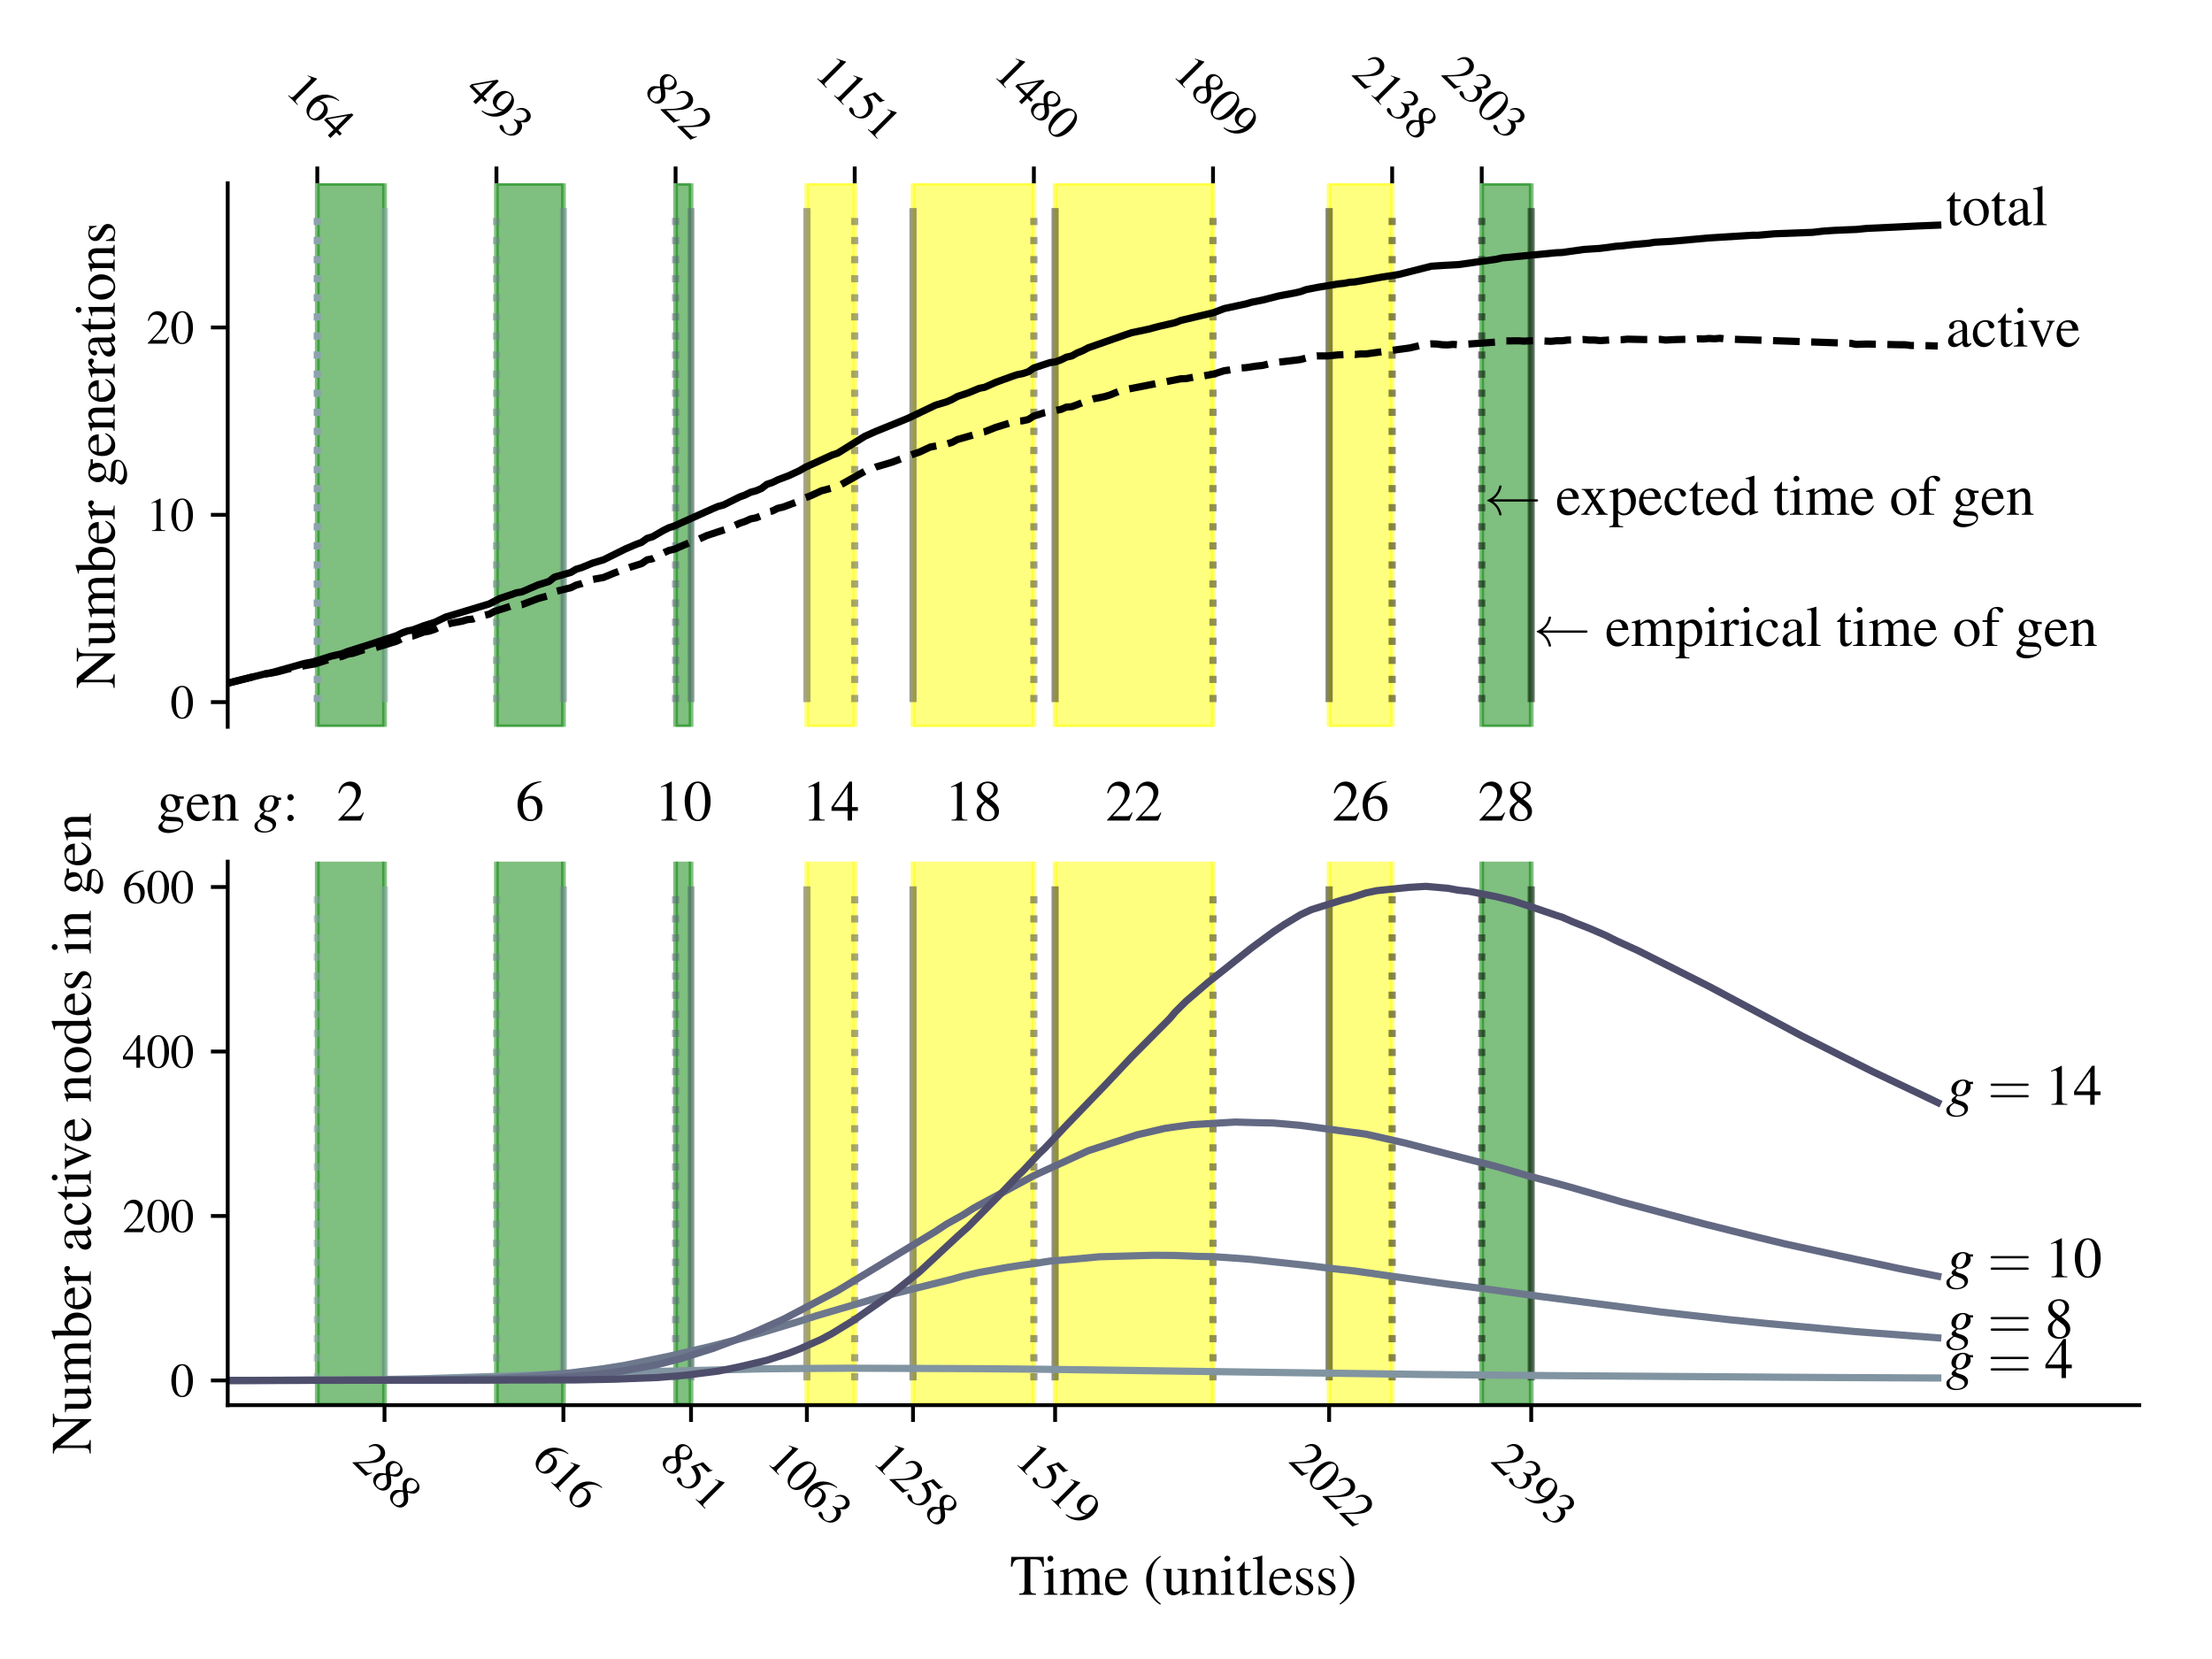 <?xml version="1.0" encoding="utf-8" standalone="no"?>
<!DOCTYPE svg PUBLIC "-//W3C//DTD SVG 1.1//EN"
  "http://www.w3.org/Graphics/SVG/1.1/DTD/svg11.dtd">
<!-- Created with matplotlib (https://matplotlib.org/) -->
<svg height="345.6pt" version="1.1" viewBox="0 0 460.8 345.6" width="460.8pt" xmlns="http://www.w3.org/2000/svg" xmlns:xlink="http://www.w3.org/1999/xlink">
 <defs>
  <style type="text/css">
*{stroke-linecap:butt;stroke-linejoin:round;}
  </style>
 </defs>
 <g id="figure_1">
  <g id="patch_1">
   <path d="M 0 345.6 
L 460.8 345.6 
L 460.8 0 
L 0 0 
z
" style="fill:#ffffff;"/>
  </g>
  <g id="axes_1">
   <g id="patch_2">
    <path d="M 47.438 292.716 
L 445.648 292.716 
L 445.648 179.495 
L 47.438 179.495 
z
" style="fill:#ffffff;"/>
   </g>
   <g id="patch_3">
    <path clip-path="url(#p1bf185cf13)" d="M 66.097 292.716 
L 66.097 -67734.131 
L 80.101 -67734.131 
L 80.101 292.716 
z
" style="fill:#008000;opacity:0.5;stroke:#008000;stroke-linejoin:miter;"/>
   </g>
   <g id="patch_4">
    <path clip-path="url(#p1bf185cf13)" d="M 103.416 292.716 
L 103.416 -67734.131 
L 117.369 -67734.131 
L 117.369 292.716 
z
" style="fill:#008000;opacity:0.5;stroke:#008000;stroke-linejoin:miter;"/>
   </g>
   <g id="patch_5">
    <path clip-path="url(#p1bf185cf13)" d="M 140.736 292.716 
L 140.736 -67734.131 
L 143.953 -67734.131 
L 143.953 292.716 
z
" style="fill:#008000;opacity:0.5;stroke:#008000;stroke-linejoin:miter;"/>
   </g>
   <g id="patch_6">
    <path clip-path="url(#p1bf185cf13)" d="M 178.055 292.716 
L 178.055 -67734.131 
L 168.088 -67734.131 
L 168.088 292.716 
z
" style="fill:#ffff00;opacity:0.5;stroke:#ffff00;stroke-linejoin:miter;"/>
   </g>
   <g id="patch_7">
    <path clip-path="url(#p1bf185cf13)" d="M 215.374 292.716 
L 215.374 -67734.131 
L 190.199 -67734.131 
L 190.199 292.716 
z
" style="fill:#ffff00;opacity:0.5;stroke:#ffff00;stroke-linejoin:miter;"/>
   </g>
   <g id="patch_8">
    <path clip-path="url(#p1bf185cf13)" d="M 252.693 292.716 
L 252.693 -67734.131 
L 219.799 -67734.131 
L 219.799 292.716 
z
" style="fill:#ffff00;opacity:0.5;stroke:#ffff00;stroke-linejoin:miter;"/>
   </g>
   <g id="patch_9">
    <path clip-path="url(#p1bf185cf13)" d="M 290.012 292.716 
L 290.012 -67734.131 
L 276.885 -67734.131 
L 276.885 292.716 
z
" style="fill:#ffff00;opacity:0.5;stroke:#ffff00;stroke-linejoin:miter;"/>
   </g>
   <g id="patch_10">
    <path clip-path="url(#p1bf185cf13)" d="M 308.672 292.716 
L 308.672 -67734.131 
L 318.981 -67734.131 
L 318.981 292.716 
z
" style="fill:#008000;opacity:0.5;stroke:#008000;stroke-linejoin:miter;"/>
   </g>
   <g id="matplotlib.axis_1">
    <g id="xtick_1">
     <g id="line2d_1">
      <defs>
       <path d="M 0 0 
L 0 3.5 
" id="m74ee4fd5c8" style="stroke:#000000;stroke-width:0.8;"/>
      </defs>
      <g>
       <use style="stroke:#000000;stroke-width:0.8;" x="80.101" xlink:href="#m74ee4fd5c8" y="292.716"/>
      </g>
     </g>
     <g id="text_1">
      <!-- $\mathdefault{288}$ -->
      <defs>
       <path d="M 47.5 13.734 
L 46.203 14.25 
C 42.5 8.5 41.203 7.594 36.703 7.594 
L 12.797 7.594 
L 29.594 25.328 
C 38.5 34.703 42.406 42.359 42.406 50.219 
C 42.406 60.281 34.297 68 23.906 68 
C 18.406 68 13.203 65.797 9.5 61.797 
C 6.297 58.375 4.797 55.156 3.094 48 
L 5.203 47.484 
C 9.203 57.359 12.797 60.594 19.703 60.594 
C 28.094 60.594 33.797 54.844 33.797 46.391 
C 33.797 38.531 29.203 29.156 20.797 20.188 
L 3 1.188 
L 3 0 
L 42 0 
z
" id="Nimbus_Roman_No9_L_Regular-50"/>
       <path d="M 29 37.5 
C 38.906 42.797 42.406 47 42.406 53.797 
C 42.406 62 35.203 68 25.203 68 
C 14.297 68 6.203 61.297 6.203 52.203 
C 6.203 45.688 8.094 42.797 18.594 33.594 
C 7.797 25.391 5.594 22.297 5.594 15.5 
C 5.594 5.797 13.5 -1 24.797 -1 
C 36.797 -1 44.5 5.594 44.5 15.891 
C 44.5 23.594 41.094 28.5 29 37.5 
z
M 27.203 27.188 
C 34.5 22 36.906 18.391 36.906 12.797 
C 36.906 6.297 32.406 1.797 25.906 1.797 
C 18.297 1.797 13.203 7.594 13.203 16.297 
C 13.203 22.688 15.406 26.891 21.203 31.594 
z
M 26.094 39.297 
C 17.203 45.094 13.594 49.688 13.594 55.297 
C 13.594 61.094 18.094 65.188 24.406 65.188 
C 31.203 65.188 35.5 60.797 35.5 53.891 
C 35.5 48.188 32.703 43.688 27 39.891 
C 26.5 39.594 26.5 39.594 26.094 39.297 
z
" id="Nimbus_Roman_No9_L_Regular-56"/>
      </defs>
      <g transform="translate(73.192 304.492)rotate(-315)scale(0.1 -0.1)">
       <use transform="scale(0.996)" xlink:href="#Nimbus_Roman_No9_L_Regular-50"/>
       <use transform="translate(49.813 0)scale(0.996)" xlink:href="#Nimbus_Roman_No9_L_Regular-56"/>
       <use transform="translate(99.626 0)scale(0.996)" xlink:href="#Nimbus_Roman_No9_L_Regular-56"/>
      </g>
     </g>
    </g>
    <g id="xtick_2">
     <g id="line2d_2">
      <g>
       <use style="stroke:#000000;stroke-width:0.8;" x="117.369" xlink:href="#m74ee4fd5c8" y="292.716"/>
      </g>
     </g>
     <g id="text_2">
      <!-- $\mathdefault{616}$ -->
      <defs>
       <path d="M 44.594 68.594 
C 33.203 67.594 27.406 65.688 20.094 60.594 
C 9.297 52.891 3.406 41.484 3.406 28.141 
C 3.406 19.5 6.094 10.75 10.406 5.766 
C 14.203 1.391 19.594 -1 25.797 -1 
C 38.203 -1 46.797 8.453 46.797 22.188 
C 46.797 34.906 39.5 43 28 43 
C 23.594 43 21.5 42.297 15.203 38.484 
C 17.906 53.594 29.094 64.391 44.797 67 
z
M 24.203 38.391 
C 32.797 38.391 37.797 31.234 37.797 18.797 
C 37.797 7.859 33.906 1.797 26.906 1.797 
C 18.094 1.797 12.703 11.141 12.703 26.562 
C 12.703 31.625 13.5 34.422 15.5 35.906 
C 17.594 37.5 20.703 38.391 24.203 38.391 
z
" id="Nimbus_Roman_No9_L_Regular-54"/>
       <path d="M 29.094 68 
L 11.094 59 
L 11.094 57.594 
C 12.297 58.094 13.406 58.484 13.797 58.688 
C 15.594 59.391 17.297 59.781 18.297 59.781 
C 20.406 59.781 21.297 58.297 21.297 55.078 
L 21.297 9.359 
C 21.297 6.031 20.5 3.719 18.906 2.797 
C 17.406 1.891 16 1.594 11.797 1.5 
L 11.797 0 
L 39.406 0 
L 39.406 1.5 
C 31.5 1.594 29.906 2.609 29.906 7.453 
L 29.906 67.797 
z
" id="Nimbus_Roman_No9_L_Regular-49"/>
      </defs>
      <g transform="translate(110.46 304.492)rotate(-315)scale(0.1 -0.1)">
       <use transform="scale(0.996)" xlink:href="#Nimbus_Roman_No9_L_Regular-54"/>
       <use transform="translate(49.813 0)scale(0.996)" xlink:href="#Nimbus_Roman_No9_L_Regular-49"/>
       <use transform="translate(99.626 0)scale(0.996)" xlink:href="#Nimbus_Roman_No9_L_Regular-54"/>
      </g>
     </g>
    </g>
    <g id="xtick_3">
     <g id="line2d_3">
      <g>
       <use style="stroke:#000000;stroke-width:0.8;" x="143.953" xlink:href="#m74ee4fd5c8" y="292.716"/>
      </g>
     </g>
     <g id="text_3">
      <!-- $\mathdefault{851}$ -->
      <defs>
       <path d="M 18.094 58.094 
L 37.703 58.094 
C 39.297 58.094 39.703 58.297 40 58.984 
L 43.797 67.891 
L 42.906 68.594 
C 41.406 66.5 40.406 66 38.297 66 
L 17.406 66 
L 6.5 42.453 
C 6.406 42.266 6.406 42.156 6.406 41.969 
C 6.406 41.469 6.797 41.172 7.594 41.172 
C 10.797 41.172 14.797 40.484 18.906 39.188 
C 30.406 35.531 35.703 29.406 35.703 19.609 
C 35.703 10.109 29.594 2.688 21.797 2.688 
C 19.797 2.688 18.094 3.391 15.094 5.562 
C 11.906 7.844 9.594 8.828 7.5 8.828 
C 4.594 8.828 3.203 7.641 3.203 5.172 
C 3.203 1.391 7.906 -1 15.406 -1 
C 23.797 -1 31 1.688 36 6.75 
C 40.594 11.203 42.703 16.844 42.703 24.359 
C 42.703 31.484 40.797 36.031 35.797 40.969 
C 31.406 45.328 25.703 47.609 13.906 49.688 
z
" id="Nimbus_Roman_No9_L_Regular-53"/>
      </defs>
      <g transform="translate(137.044 304.492)rotate(-315)scale(0.1 -0.1)">
       <use transform="scale(0.996)" xlink:href="#Nimbus_Roman_No9_L_Regular-56"/>
       <use transform="translate(49.813 0)scale(0.996)" xlink:href="#Nimbus_Roman_No9_L_Regular-53"/>
       <use transform="translate(99.626 0)scale(0.996)" xlink:href="#Nimbus_Roman_No9_L_Regular-49"/>
      </g>
     </g>
    </g>
    <g id="xtick_4">
     <g id="line2d_4">
      <g>
       <use style="stroke:#000000;stroke-width:0.8;" x="168.088" xlink:href="#m74ee4fd5c8" y="292.716"/>
      </g>
     </g>
     <g id="text_4">
      <!-- $\mathdefault{1063}$ -->
      <defs>
       <path d="M 25.406 68 
C 19.906 68 15.703 66.297 12 62.797 
C 6.203 57.203 2.406 45.688 2.406 34 
C 2.406 23.094 5.703 11.391 10.406 5.797 
C 14.094 1.391 19.203 -1 25 -1 
C 30.094 -1 34.406 0.688 38 4.188 
C 43.797 9.688 47.594 21.297 47.594 33.391 
C 47.594 53.891 38.5 68 25.406 68 
z
M 25.094 65.391 
C 33.5 65.391 38 54.094 38 33.188 
C 38 12.297 33.594 1.594 25 1.594 
C 16.406 1.594 12 12.297 12 33.094 
C 12 54.297 16.5 65.391 25.094 65.391 
z
" id="Nimbus_Roman_No9_L_Regular-48"/>
       <path d="M 15.297 33.391 
C 21.203 33.391 23.5 33.188 25.906 32.297 
C 32.094 30.094 36 24.391 36 17.5 
C 36 9.094 30.297 2.594 22.906 2.594 
C 20.203 2.594 18.203 3.297 14.5 5.688 
C 11.5 7.5 9.797 8.188 8.094 8.188 
C 5.797 8.188 4.297 6.797 4.297 4.688 
C 4.297 1.188 8.594 -1 15.594 -1 
C 23.297 -1 31.203 1.594 35.906 5.688 
C 40.594 9.797 43.203 15.594 43.203 22.297 
C 43.203 27.391 41.594 32.094 38.703 35.188 
C 36.703 37.391 34.797 38.594 30.406 40.5 
C 37.297 45.188 39.797 48.891 39.797 54.297 
C 39.797 62.391 33.406 68 24.203 68 
C 19.203 68 14.797 66.297 11.203 63.094 
C 8.203 60.391 6.703 57.797 4.5 51.797 
L 6 51.391 
C 10.094 58.703 14.594 61.984 20.906 61.984 
C 27.406 61.984 31.906 57.594 31.906 51.297 
C 31.906 47.688 30.406 44.094 27.906 41.594 
C 24.906 38.594 22.094 37.094 15.297 34.688 
z
" id="Nimbus_Roman_No9_L_Regular-51"/>
      </defs>
      <g transform="translate(159.418 304.492)rotate(-315)scale(0.1 -0.1)">
       <use transform="scale(0.996)" xlink:href="#Nimbus_Roman_No9_L_Regular-49"/>
       <use transform="translate(49.813 0)scale(0.996)" xlink:href="#Nimbus_Roman_No9_L_Regular-48"/>
       <use transform="translate(99.626 0)scale(0.996)" xlink:href="#Nimbus_Roman_No9_L_Regular-54"/>
       <use transform="translate(149.44 0)scale(0.996)" xlink:href="#Nimbus_Roman_No9_L_Regular-51"/>
      </g>
     </g>
    </g>
    <g id="xtick_5">
     <g id="line2d_5">
      <g>
       <use style="stroke:#000000;stroke-width:0.8;" x="190.199" xlink:href="#m74ee4fd5c8" y="292.716"/>
      </g>
     </g>
     <g id="text_5">
      <!-- $\mathdefault{1258}$ -->
      <g transform="translate(181.529 304.492)rotate(-315)scale(0.1 -0.1)">
       <use transform="scale(0.996)" xlink:href="#Nimbus_Roman_No9_L_Regular-49"/>
       <use transform="translate(49.813 0)scale(0.996)" xlink:href="#Nimbus_Roman_No9_L_Regular-50"/>
       <use transform="translate(99.626 0)scale(0.996)" xlink:href="#Nimbus_Roman_No9_L_Regular-53"/>
       <use transform="translate(149.44 0)scale(0.996)" xlink:href="#Nimbus_Roman_No9_L_Regular-56"/>
      </g>
     </g>
    </g>
    <g id="xtick_6">
     <g id="line2d_6">
      <g>
       <use style="stroke:#000000;stroke-width:0.8;" x="219.799" xlink:href="#m74ee4fd5c8" y="292.716"/>
      </g>
     </g>
     <g id="text_6">
      <!-- $\mathdefault{1519}$ -->
      <defs>
       <path d="M 5.906 -1.906 
C 17.094 -0.609 22.594 1.297 29.406 6.188 
C 39.797 13.797 45.906 26.188 45.906 39.719 
C 45.906 56.266 36.703 68 23.797 68 
C 11.906 68 3 57.875 3 44.328 
C 3 32.109 10.203 24 21 24 
C 26.5 24 30.703 25.594 36 29.703 
C 31.906 13.391 20.797 2.688 5.594 0.094 
z
M 36.203 35.812 
C 36.203 33.812 35.797 32.906 34.703 32 
C 31.906 29.594 28.203 28.297 24.594 28.297 
C 17 28.297 12.203 35.812 12.203 47.75 
C 12.203 53.453 13.797 59.469 15.906 62.078 
C 17.594 64.094 20.094 65.188 23 65.188 
C 31.703 65.188 36.203 56.562 36.203 39.719 
z
" id="Nimbus_Roman_No9_L_Regular-57"/>
      </defs>
      <g transform="translate(211.129 304.492)rotate(-315)scale(0.1 -0.1)">
       <use transform="scale(0.996)" xlink:href="#Nimbus_Roman_No9_L_Regular-49"/>
       <use transform="translate(49.813 0)scale(0.996)" xlink:href="#Nimbus_Roman_No9_L_Regular-53"/>
       <use transform="translate(99.626 0)scale(0.996)" xlink:href="#Nimbus_Roman_No9_L_Regular-49"/>
       <use transform="translate(149.44 0)scale(0.996)" xlink:href="#Nimbus_Roman_No9_L_Regular-57"/>
      </g>
     </g>
    </g>
    <g id="xtick_7">
     <g id="line2d_7">
      <g>
       <use style="stroke:#000000;stroke-width:0.8;" x="276.885" xlink:href="#m74ee4fd5c8" y="292.716"/>
      </g>
     </g>
     <g id="text_7">
      <!-- $\mathdefault{2022}$ -->
      <g transform="translate(268.214 304.492)rotate(-315)scale(0.1 -0.1)">
       <use transform="scale(0.996)" xlink:href="#Nimbus_Roman_No9_L_Regular-50"/>
       <use transform="translate(49.813 0)scale(0.996)" xlink:href="#Nimbus_Roman_No9_L_Regular-48"/>
       <use transform="translate(99.626 0)scale(0.996)" xlink:href="#Nimbus_Roman_No9_L_Regular-50"/>
       <use transform="translate(149.44 0)scale(0.996)" xlink:href="#Nimbus_Roman_No9_L_Regular-50"/>
      </g>
     </g>
    </g>
    <g id="xtick_8">
     <g id="line2d_8">
      <g>
       <use style="stroke:#000000;stroke-width:0.8;" x="318.981" xlink:href="#m74ee4fd5c8" y="292.716"/>
      </g>
     </g>
     <g id="text_8">
      <!-- $\mathdefault{2393}$ -->
      <g transform="translate(310.31 304.492)rotate(-315)scale(0.1 -0.1)">
       <use transform="scale(0.996)" xlink:href="#Nimbus_Roman_No9_L_Regular-50"/>
       <use transform="translate(49.813 0)scale(0.996)" xlink:href="#Nimbus_Roman_No9_L_Regular-51"/>
       <use transform="translate(99.626 0)scale(0.996)" xlink:href="#Nimbus_Roman_No9_L_Regular-57"/>
       <use transform="translate(149.44 0)scale(0.996)" xlink:href="#Nimbus_Roman_No9_L_Regular-51"/>
      </g>
     </g>
    </g>
    <g id="text_9">
     <!-- Time (unitless) -->
     <defs>
      <path d="M 25.406 61.797 
L 25.406 11.953 
C 25.406 3.484 24.297 2.391 16 1.891 
L 16 0 
L 45.203 0 
L 45.203 1.891 
C 37 2.297 35.594 3.594 35.594 10.859 
L 35.594 61.797 
L 41 61.797 
C 52.406 61.797 54.594 60 56.906 49.031 
L 59.297 49.031 
L 58.703 66 
L 2.297 66 
L 1.703 49.031 
L 4.094 49.031 
C 6.5 59.906 8.797 61.797 20 61.797 
z
" id="Nimbus_Roman_No9_L_Regular-84"/>
      <path d="M 17.5 46 
L 2 40.5 
L 2 39 
L 2.797 39.094 
C 4 39.297 5.297 39.391 6.203 39.391 
C 8.594 39.391 9.5 37.797 9.5 33.391 
L 9.5 10.188 
C 9.5 3 8.5 1.891 1.594 1.5 
L 1.594 0 
L 25.297 0 
L 25.297 1.5 
C 18.703 2 17.906 3 17.906 10.188 
L 17.906 45.688 
z
M 12.797 68 
C 10.094 68 7.797 65.688 7.797 62.891 
C 7.797 60.094 10 57.797 12.797 57.797 
C 15.703 57.797 18 59.984 18 62.891 
C 18 65.688 15.703 68 12.797 68 
z
" id="Nimbus_Roman_No9_L_Regular-105"/>
      <path d="M 1.906 39.797 
C 3.203 40.094 4 40.188 5.094 40.188 
C 7.703 40.188 8.594 38.594 8.594 33.797 
L 8.594 8.5 
C 8.594 3.094 7.203 1.594 1.594 1.5 
L 1.594 0 
L 23.797 0 
L 23.797 1.5 
C 18.5 1.688 17 2.797 17 6.688 
L 17 34.891 
C 17 35.094 17.797 36.094 18.5 36.797 
C 21 39.094 25.297 40.797 28.797 40.797 
C 33.203 40.797 35.406 37.297 35.406 30.297 
L 35.406 8.594 
C 35.406 3 34.297 1.891 28.594 1.5 
L 28.594 0 
L 51 0 
L 51 1.5 
C 45.297 1.594 43.797 3.297 43.797 9.5 
L 43.797 34.688 
C 46.797 39 50.094 40.797 54.703 40.797 
C 60.406 40.797 62.203 38.094 62.203 29.797 
L 62.203 8.688 
C 62.203 3 61.406 2.188 55.594 1.5 
L 55.594 0 
L 77.5 0 
L 77.5 1.5 
L 74.906 1.688 
C 71.906 1.891 70.594 3.688 70.594 7.594 
L 70.594 28.188 
C 70.594 40 66.703 46 59 46 
C 53.203 46 48.094 43.391 42.703 37.594 
C 40.906 43.297 37.5 46 32.094 46 
C 27.703 46 24.906 44.594 16.594 38.297 
L 16.594 45.797 
L 15.906 46 
C 10.797 44.094 7.406 42.984 1.906 41.484 
z
" id="Nimbus_Roman_No9_L_Regular-109"/>
      <path d="M 40.797 16.438 
C 36 8.812 31.703 5.891 25.297 5.891 
C 19.594 5.891 15.297 8.812 12.406 14.531 
C 10.594 18.344 9.906 21.656 9.703 27.797 
L 40.5 27.797 
C 39.703 34.266 38.703 37.141 36.203 40.312 
C 33.203 43.891 28.594 46 23.406 46 
C 18.406 46 13.703 44.188 9.906 40.812 
C 5.203 36.734 2.5 29.688 2.5 21.469 
C 2.5 7.594 9.703 -1 21.203 -1 
C 30.703 -1 38.203 4.891 42.406 15.734 
z
M 9.906 31 
C 11 38.719 14.406 42.391 20.5 42.391 
C 26.594 42.391 29 39.609 30.297 31 
z
" id="Nimbus_Roman_No9_L_Regular-101"/>
      <path d="M 29.5 68 
C 22.094 63.188 19.094 60.594 15.406 55.984 
C 8.297 47.297 4.797 37.297 4.797 25.594 
C 4.797 12.891 8.5 3.094 17.297 -7.109 
C 21.406 -11.906 24 -14.109 29.203 -17.312 
L 30.406 -15.719 
C 22.406 -9.406 19.594 -5.906 16.906 1.594 
C 14.5 8.281 13.406 15.891 13.406 25.891 
C 13.406 36.391 14.703 44.594 17.406 50.797 
C 20.203 56.984 23.203 60.594 30.406 66.391 
z
" id="Nimbus_Roman_No9_L_Regular-40"/>
      <path d="M 47.906 4.984 
L 47.406 4.984 
C 42.797 4.984 41.703 6.094 41.703 10.688 
L 41.703 45 
L 25.906 45 
L 25.906 43.297 
C 32.094 43 33.297 42 33.297 37 
L 33.297 13.5 
C 33.297 10.688 32.797 9.297 31.406 8.188 
C 28.703 6 25.594 4.797 22.594 4.797 
C 18.703 4.797 15.5 8.188 15.5 12.391 
L 15.5 45 
L 0.906 45 
L 0.906 43.594 
C 5.703 43.297 7.094 41.797 7.094 37.188 
L 7.094 12 
C 7.094 4.094 11.906 -1 19.203 -1 
C 22.906 -1 26.797 0.594 29.5 3.297 
L 33.797 7.594 
L 33.797 -0.703 
L 34.203 -1 
C 39.203 1 42.797 2.094 47.906 3.5 
z
" id="Nimbus_Roman_No9_L_Regular-117"/>
      <path d="M 1.594 39.797 
C 2.203 40.094 3.203 40.188 4.297 40.188 
C 7.094 40.188 8 38.688 8 33.797 
L 8 9 
C 8 3.297 6.906 1.891 1.797 1.5 
L 1.797 0 
L 23 0 
L 23 1.5 
C 17.906 1.891 16.406 3.094 16.406 6.688 
L 16.406 34.797 
C 21.203 39.297 23.406 40.484 26.703 40.484 
C 31.594 40.484 34 37.391 34 30.797 
L 34 9.891 
C 34 3.594 32.703 1.891 27.703 1.5 
L 27.703 0 
L 48.5 0 
L 48.5 1.5 
C 43.594 2 42.406 3.188 42.406 8.094 
L 42.406 31 
C 42.406 40.391 38 46 30.594 46 
C 26 46 22.906 44.297 16.094 37.891 
L 16.094 45.797 
L 15.406 46 
C 10.5 44.188 7.094 43.094 1.594 41.484 
z
" id="Nimbus_Roman_No9_L_Regular-110"/>
      <path d="M 25.5 45 
L 15.406 45 
L 15.406 56.594 
C 15.406 57.594 15.297 57.891 14.703 57.891 
C 14 57 13.406 56.094 12.703 55.094 
C 8.906 49.594 4.594 44.797 3 44.391 
C 1.906 43.688 1.297 42.984 1.297 42.484 
C 1.297 42.188 1.406 41.984 1.703 41.797 
L 7 41.797 
L 7 11.688 
C 7 3.297 10 -1 15.906 -1 
C 20.797 -1 24.594 1.391 27.906 6.594 
L 26.594 7.688 
C 24.5 5.188 22.797 4.188 20.594 4.188 
C 16.906 4.188 15.406 6.891 15.406 13.188 
L 15.406 41.797 
L 25.5 41.797 
z
" id="Nimbus_Roman_No9_L_Regular-116"/>
      <path d="M 1.906 62.297 
L 2.5 62.297 
C 3.594 62.391 4.797 62.5 5.594 62.5 
C 8.797 62.5 9.797 61.094 9.797 56.391 
L 9.797 8.688 
C 9.797 3.297 8.406 2 2.094 1.5 
L 2.094 0 
L 25.703 0 
L 25.703 1.5 
C 19.406 1.891 18.203 2.891 18.203 8.391 
L 18.203 68.094 
L 17.797 68.297 
C 12.594 66.594 8.797 65.594 1.906 63.891 
z
" id="Nimbus_Roman_No9_L_Regular-108"/>
      <path d="M 31.5 31.391 
L 31.094 45 
L 30 45 
L 29.797 44.797 
C 28.906 44.094 28.797 43.984 28.406 43.984 
C 27.797 43.984 26.797 44.188 25.703 44.688 
C 23.5 45.594 21.297 46 18.703 46 
C 10.797 46 5.094 40.891 5.094 33.672 
C 5.094 28.062 8.297 24.047 16.797 19.234 
L 22.594 15.922 
C 26.094 13.922 27.797 11.516 27.797 8.406 
C 27.797 4 24.594 1.188 19.5 1.188 
C 16.094 1.188 13 2.5 11.094 4.703 
C 9 7.203 8.094 9.516 6.797 15.219 
L 5.203 15.219 
L 5.203 -0.406 
L 6.5 -0.406 
C 7.203 0.594 7.594 0.797 8.797 0.797 
C 9.703 0.797 11.094 0.594 13.406 0 
C 16.203 -0.609 18.906 -1 20.703 -1 
C 28.406 -1 34.797 4.797 34.797 11.812 
C 34.797 16.828 32.406 20.141 26.406 23.75 
L 15.594 30.156 
C 12.797 31.766 11.297 34.266 11.297 36.969 
C 11.297 40.984 14.406 43.797 19 43.797 
C 24.703 43.797 27.703 40.391 30 31.469 
z
" id="Nimbus_Roman_No9_L_Regular-115"/>
      <path d="M 3.797 -17.312 
C 11.203 -12.516 14.203 -9.906 17.906 -5.312 
C 25 3.391 28.5 13.391 28.5 25.094 
C 28.5 37.891 24.797 47.594 16 57.797 
C 11.906 62.594 9.297 64.797 4.094 68 
L 2.906 66.391 
C 10.906 60.094 13.594 56.594 16.406 49.094 
C 18.797 42.391 19.906 34.797 19.906 24.797 
C 19.906 14.391 18.594 6.094 15.906 -0.016 
C 13.094 -6.312 10.094 -9.906 2.906 -15.719 
z
" id="Nimbus_Roman_No9_L_Regular-41"/>
     </defs>
     <g transform="translate(210.391 332.212)scale(0.12 -0.12)">
      <use transform="scale(0.996)" xlink:href="#Nimbus_Roman_No9_L_Regular-84"/>
      <use transform="translate(57.385 0)scale(0.996)" xlink:href="#Nimbus_Roman_No9_L_Regular-105"/>
      <use transform="translate(85.08 0)scale(0.996)" xlink:href="#Nimbus_Roman_No9_L_Regular-109"/>
      <use transform="translate(162.588 0)scale(0.996)" xlink:href="#Nimbus_Roman_No9_L_Regular-101"/>
      <use transform="translate(231.729 0)scale(0.996)" xlink:href="#Nimbus_Roman_No9_L_Regular-40"/>
      <use transform="translate(264.904 0)scale(0.996)" xlink:href="#Nimbus_Roman_No9_L_Regular-117"/>
      <use transform="translate(314.717 0)scale(0.996)" xlink:href="#Nimbus_Roman_No9_L_Regular-110"/>
      <use transform="translate(364.53 0)scale(0.996)" xlink:href="#Nimbus_Roman_No9_L_Regular-105"/>
      <use transform="translate(392.225 0)scale(0.996)" xlink:href="#Nimbus_Roman_No9_L_Regular-116"/>
      <use transform="translate(419.921 0)scale(0.996)" xlink:href="#Nimbus_Roman_No9_L_Regular-108"/>
      <use transform="translate(447.616 0)scale(0.996)" xlink:href="#Nimbus_Roman_No9_L_Regular-101"/>
      <use transform="translate(491.849 0)scale(0.996)" xlink:href="#Nimbus_Roman_No9_L_Regular-115"/>
      <use transform="translate(530.603 0)scale(0.996)" xlink:href="#Nimbus_Roman_No9_L_Regular-115"/>
      <use transform="translate(569.357 0)scale(0.996)" xlink:href="#Nimbus_Roman_No9_L_Regular-41"/>
     </g>
    </g>
   </g>
   <g id="matplotlib.axis_2">
    <g id="ytick_1">
     <g id="line2d_9">
      <defs>
       <path d="M 0 0 
L -3.5 0 
" id="m778ea746c7" style="stroke:#000000;stroke-width:0.8;"/>
      </defs>
      <g>
       <use style="stroke:#000000;stroke-width:0.8;" x="47.438" xlink:href="#m778ea746c7" y="287.569"/>
      </g>
     </g>
     <g id="text_10">
      <!-- $\mathdefault{0}$ -->
      <g transform="translate(35.456 290.947)scale(0.1 -0.1)">
       <use transform="scale(0.996)" xlink:href="#Nimbus_Roman_No9_L_Regular-48"/>
      </g>
     </g>
    </g>
    <g id="ytick_2">
     <g id="line2d_10">
      <g>
       <use style="stroke:#000000;stroke-width:0.8;" x="47.438" xlink:href="#m778ea746c7" y="253.308"/>
      </g>
     </g>
     <g id="text_11">
      <!-- $\mathdefault{200}$ -->
      <g transform="translate(25.494 256.685)scale(0.1 -0.1)">
       <use transform="scale(0.996)" xlink:href="#Nimbus_Roman_No9_L_Regular-50"/>
       <use transform="translate(49.813 0)scale(0.996)" xlink:href="#Nimbus_Roman_No9_L_Regular-48"/>
       <use transform="translate(99.626 0)scale(0.996)" xlink:href="#Nimbus_Roman_No9_L_Regular-48"/>
      </g>
     </g>
    </g>
    <g id="ytick_3">
     <g id="line2d_11">
      <g>
       <use style="stroke:#000000;stroke-width:0.8;" x="47.438" xlink:href="#m778ea746c7" y="219.047"/>
      </g>
     </g>
     <g id="text_12">
      <!-- $\mathdefault{400}$ -->
      <defs>
       <path d="M 47.203 23.391 
L 37 23.391 
L 37 68 
L 32.594 68 
L 1.203 23.391 
L 1.203 17 
L 29.297 17 
L 29.297 0 
L 37 0 
L 37 17 
L 47.203 17 
z
M 29.203 23.391 
L 5.203 23.391 
L 29.203 57.766 
z
" id="Nimbus_Roman_No9_L_Regular-52"/>
      </defs>
      <g transform="translate(25.494 222.424)scale(0.1 -0.1)">
       <use transform="scale(0.996)" xlink:href="#Nimbus_Roman_No9_L_Regular-52"/>
       <use transform="translate(49.813 0)scale(0.996)" xlink:href="#Nimbus_Roman_No9_L_Regular-48"/>
       <use transform="translate(99.626 0)scale(0.996)" xlink:href="#Nimbus_Roman_No9_L_Regular-48"/>
      </g>
     </g>
    </g>
    <g id="ytick_4">
     <g id="line2d_12">
      <g>
       <use style="stroke:#000000;stroke-width:0.8;" x="47.438" xlink:href="#m778ea746c7" y="184.785"/>
      </g>
     </g>
     <g id="text_13">
      <!-- $\mathdefault{600}$ -->
      <g transform="translate(25.494 188.162)scale(0.1 -0.1)">
       <use transform="scale(0.996)" xlink:href="#Nimbus_Roman_No9_L_Regular-54"/>
       <use transform="translate(49.813 0)scale(0.996)" xlink:href="#Nimbus_Roman_No9_L_Regular-48"/>
       <use transform="translate(99.626 0)scale(0.996)" xlink:href="#Nimbus_Roman_No9_L_Regular-48"/>
      </g>
     </g>
    </g>
    <g id="text_14">
     <!-- Number active nodes in gen -->
     <defs>
      <path d="M 61.203 -1 
L 61.203 51.359 
C 61.203 57.328 62.203 61.016 64.094 62.312 
C 65.5 63.297 66.906 63.703 70.703 64.094 
L 70.703 66 
L 47.203 66 
L 47.203 64.094 
C 51 63.797 52.406 63.406 53.906 62.5 
C 55.906 61.109 56.797 57.531 56.797 51.359 
L 56.797 17.812 
L 18.297 66 
L 1.203 66 
L 1.203 64.094 
C 5.5 64.094 6.906 63.297 10.906 58.625 
L 10.906 14.734 
C 10.906 4.391 9.5 2.5 1.203 1.891 
L 1.203 0 
L 24.703 0 
L 24.703 1.891 
C 17 2.297 15.297 4.594 15.297 14.688 
L 15.297 53.891 
L 59.5 -1 
z
" id="Nimbus_Roman_No9_L_Regular-78"/>
      <path d="M 15.297 68.094 
L 14.797 68.297 
C 10.594 66.797 7.906 66 3.203 64.688 
L 0.297 63.891 
L 0.297 62.297 
C 0.906 62.391 1.297 62.391 2 62.391 
C 6 62.391 6.906 61.5 6.906 57.297 
L 6.906 5.391 
C 6.906 2.297 15.406 -1 23.406 -1 
C 36.594 -1 46.797 9.984 46.797 24.297 
C 46.797 36.594 39.203 46 29.203 46 
C 23.094 46 17.297 42.391 15.297 37.484 
z
M 15.297 32.188 
C 15.297 36.094 20 39.688 25.203 39.688 
C 33 39.688 38 31.891 38 19.688 
C 38 8.594 33.203 2.188 25 2.188 
C 19.797 2.188 15.297 4.484 15.297 6.984 
z
" id="Nimbus_Roman_No9_L_Regular-98"/>
      <path d="M 0.703 39 
C 2.094 39.297 3 39.391 4.203 39.391 
C 6.703 39.391 7.594 37.797 7.594 33.391 
L 7.594 8.391 
C 7.594 3.391 6.906 2.688 0.5 1.5 
L 0.5 0 
L 24.5 0 
L 24.5 1.5 
C 17.703 1.797 16 3.297 16 9 
L 16 31.5 
C 16 34.688 20.297 39.688 23 39.688 
C 23.594 39.688 24.5 39.188 25.594 38.188 
C 27.203 36.797 28.297 36.188 29.594 36.188 
C 32 36.188 33.5 37.891 33.5 40.688 
C 33.5 43.984 31.406 46 28 46 
C 23.797 46 20.906 43.688 16 36.594 
L 16 45.797 
L 15.5 46 
C 10.203 43.797 6.594 42.5 0.703 40.594 
z
" id="Nimbus_Roman_No9_L_Regular-114"/>
      <path d="M 44.203 6.594 
C 42.5 5.188 41.297 4.688 39.797 4.688 
C 37.5 4.688 36.797 6.094 36.797 10.5 
L 36.797 30 
C 36.797 35.188 36.297 38.094 34.797 40.5 
C 32.594 44.094 28.297 46 22.406 46 
C 13 46 5.594 41.094 5.594 34.797 
C 5.594 32.5 7.594 30.5 9.906 30.5 
C 12.297 30.5 14.406 32.5 14.406 34.688 
C 14.406 35.094 14.297 35.594 14.203 36.297 
C 14 37.188 13.906 38 13.906 38.688 
C 13.906 41.391 17.094 43.594 21.094 43.594 
C 26 43.594 28.703 40.688 28.703 35.297 
L 28.703 29.188 
C 13.297 23 11.594 22.188 7.297 18.391 
C 5.094 16.391 3.703 13 3.703 9.688 
C 3.703 3.391 8.094 -1 14.203 -1 
C 18.594 -1 22.703 1.094 28.797 6.297 
C 29.297 1.094 31.094 -1 35.203 -1 
C 38.594 -1 40.703 0.188 44.203 4 
z
M 28.703 12.297 
C 28.703 9.188 28.203 8.297 26.094 7.094 
C 23.703 5.688 20.906 4.797 18.797 4.797 
C 15.297 4.797 12.5 8.188 12.5 12.5 
L 12.5 12.891 
C 12.5 18.797 16.594 22.391 28.703 26.797 
z
" id="Nimbus_Roman_No9_L_Regular-97"/>
      <path d="M 39.797 15.594 
C 35 8.594 31.406 6.188 25.703 6.188 
C 16.594 6.188 10.203 14.188 10.203 25.688 
C 10.203 35.984 15.703 43.094 23.797 43.094 
C 27.406 43.094 28.703 41.984 29.703 38.297 
L 30.297 36.094 
C 31.094 33.297 32.906 31.484 35 31.484 
C 37.594 31.484 39.797 33.391 39.797 35.688 
C 39.797 41.297 32.797 46 24.406 46 
C 19.5 46 14.406 43.984 10.297 40.391 
C 5.297 35.984 2.5 29.188 2.5 21.297 
C 2.5 8.297 10.406 -1 21.5 -1 
C 26 -1 30 0.594 33.594 3.688 
C 36.297 6.094 38.203 8.797 41.203 14.688 
z
" id="Nimbus_Roman_No9_L_Regular-99"/>
      <path d="M 47.703 45 
L 33.797 45 
L 33.797 43.484 
C 37 43.188 38.5 42.203 38.5 40.312 
C 38.5 39.328 38.297 38.344 37.906 37.344 
L 28 11.688 
L 17.797 37.047 
C 17.203 38.438 16.906 39.828 16.906 40.719 
C 16.906 42.5 18 43.188 21.5 43.484 
L 21.5 45 
L 1.906 45 
L 1.906 43.484 
C 5.703 43.297 6.406 42.297 11 32.094 
L 23 3.672 
C 23.203 3.078 23.5 2.375 23.797 1.594 
C 24.406 -0.203 25 -1 25.594 -1 
C 26.203 -1 26.906 0.297 28.406 3.969 
L 41.203 35.766 
C 44.094 42.5 44.703 43.188 47.703 43.484 
z
" id="Nimbus_Roman_No9_L_Regular-118"/>
      <path d="M 25 46 
C 12 46 2.906 36.391 2.906 22.594 
C 2.906 9.094 12.203 -1 24.797 -1 
C 37.406 -1 47 9.594 47 23.391 
C 47 36.5 37.797 46 25 46 
z
M 23.703 43.188 
C 32.094 43.188 38 33.594 38 19.891 
C 38 8.594 33.5 1.797 26 1.797 
C 22.094 1.797 18.406 4.188 16.297 8.188 
C 13.5 13.391 11.906 20.391 11.906 27.5 
C 11.906 37 16.594 43.188 23.703 43.188 
z
" id="Nimbus_Roman_No9_L_Regular-111"/>
      <path d="M 34.406 -1 
L 49.094 4.188 
L 49.094 5.797 
C 47.297 5.688 47.094 5.688 46.797 5.688 
C 43.203 5.688 42.406 6.797 42.406 11.391 
L 42.406 68.094 
L 41.906 68.297 
C 37.094 66.594 33.594 65.594 27.203 63.891 
L 27.203 62.297 
C 28 62.391 28.594 62.391 29.406 62.391 
C 33.094 62.391 34 61.391 34 57.297 
L 34 41.688 
C 30.203 44.891 27.5 46 23.5 46 
C 12 46 2.703 34.688 2.703 20.5 
C 2.703 7.688 10.203 -1 21.203 -1 
C 26.797 -1 30.594 1 34 5.688 
L 34 -0.703 
z
M 34 10.188 
C 34 9.5 33.297 8.297 32.297 7.188 
C 30.5 5.188 28 4.188 25.094 4.188 
C 16.797 4.188 11.297 12.188 11.297 24.5 
C 11.297 35.797 16.203 43.188 23.797 43.188 
C 29.094 43.188 34 38.5 34 33.188 
z
" id="Nimbus_Roman_No9_L_Regular-100"/>
      <path d="M 47 38.094 
L 47 42 
L 39.297 42 
C 37.297 42 35.797 42.719 33.797 43.688 
L 31.594 44.484 
C 28.906 45.484 26.203 46 23.594 46 
C 14.297 46 6.906 38.094 6.906 29.328 
C 6.906 23.266 9.594 19.609 16.203 16.391 
C 14.297 14.594 12.5 12.906 11.906 12.406 
C 8.594 9.531 7.297 7.547 7.297 5.562 
C 7.297 3.484 8.5 2.297 12.594 0.297 
C 5.5 -4.938 2.797 -8.266 2.797 -11.984 
C 2.797 -17.312 10.594 -21.703 20.094 -21.703 
C 27.594 -21.703 35.406 -19.109 40.594 -14.906 
C 44.406 -11.781 46.094 -8.562 46.094 -4.734 
C 46.094 1.5 41.406 5.672 34 5.969 
L 21.094 6.562 
C 15.797 6.75 13.297 7.656 13.297 9.234 
C 13.297 11.219 16.594 14.703 19.297 15.5 
C 20.203 15.391 20.906 15.297 21.203 15.297 
C 23.094 15.094 24.406 15 25 15 
C 28.703 15 32.703 16.5 35.797 19.125 
C 39.094 21.828 40.594 25.188 40.594 30 
C 40.594 32.797 40.094 35.016 38.703 38.094 
z
M 14.703 0 
C 18 -0.719 26 -1.312 30.906 -1.312 
C 40 -1.312 43.297 -2.625 43.297 -6.25 
C 43.297 -12.078 35.703 -16 24.406 -16 
C 15.594 -16 9.797 -13.094 9.797 -8.656 
C 9.797 -6.344 10.5 -5.031 14.703 0 
z
M 15.203 33.281 
C 15.203 38.984 18 43.188 22.594 43.188 
C 25.703 43.188 28.297 40.797 29.906 37.797 
C 31.703 34.438 32.906 30 32.906 26.25 
C 32.906 20.859 30 17.5 25.406 17.5 
C 19.406 17.5 15.203 23.75 15.203 32.984 
z
" id="Nimbus_Roman_No9_L_Regular-103"/>
     </defs>
     <g transform="translate(18.905 302.934)rotate(-90)scale(0.12 -0.12)">
      <use transform="scale(0.996)" xlink:href="#Nimbus_Roman_No9_L_Regular-78"/>
      <use transform="translate(71.93 0)scale(0.996)" xlink:href="#Nimbus_Roman_No9_L_Regular-117"/>
      <use transform="translate(121.743 0)scale(0.996)" xlink:href="#Nimbus_Roman_No9_L_Regular-109"/>
      <use transform="translate(199.252 0)scale(0.996)" xlink:href="#Nimbus_Roman_No9_L_Regular-98"/>
      <use transform="translate(249.065 0)scale(0.996)" xlink:href="#Nimbus_Roman_No9_L_Regular-101"/>
      <use transform="translate(293.298 0)scale(0.996)" xlink:href="#Nimbus_Roman_No9_L_Regular-114"/>
      <use transform="translate(351.38 0)scale(0.996)" xlink:href="#Nimbus_Roman_No9_L_Regular-97"/>
      <use transform="translate(395.614 0)scale(0.996)" xlink:href="#Nimbus_Roman_No9_L_Regular-99"/>
      <use transform="translate(439.847 0)scale(0.996)" xlink:href="#Nimbus_Roman_No9_L_Regular-116"/>
      <use transform="translate(467.542 0)scale(0.996)" xlink:href="#Nimbus_Roman_No9_L_Regular-105"/>
      <use transform="translate(492.747 0)scale(0.996)" xlink:href="#Nimbus_Roman_No9_L_Regular-118"/>
      <use transform="translate(541.067 0)scale(0.996)" xlink:href="#Nimbus_Roman_No9_L_Regular-101"/>
      <use transform="translate(610.207 0)scale(0.996)" xlink:href="#Nimbus_Roman_No9_L_Regular-110"/>
      <use transform="translate(660.02 0)scale(0.996)" xlink:href="#Nimbus_Roman_No9_L_Regular-111"/>
      <use transform="translate(709.833 0)scale(0.996)" xlink:href="#Nimbus_Roman_No9_L_Regular-100"/>
      <use transform="translate(759.647 0)scale(0.996)" xlink:href="#Nimbus_Roman_No9_L_Regular-101"/>
      <use transform="translate(803.88 0)scale(0.996)" xlink:href="#Nimbus_Roman_No9_L_Regular-115"/>
      <use transform="translate(867.54 0)scale(0.996)" xlink:href="#Nimbus_Roman_No9_L_Regular-105"/>
      <use transform="translate(895.236 0)scale(0.996)" xlink:href="#Nimbus_Roman_No9_L_Regular-110"/>
      <use transform="translate(969.955 0)scale(0.996)" xlink:href="#Nimbus_Roman_No9_L_Regular-103"/>
      <use transform="translate(1019.769 0)scale(0.996)" xlink:href="#Nimbus_Roman_No9_L_Regular-101"/>
      <use transform="translate(1064.002 0)scale(0.996)" xlink:href="#Nimbus_Roman_No9_L_Regular-110"/>
     </g>
    </g>
   </g>
   <g id="LineCollection_1">
    <path clip-path="url(#p1bf185cf13)" d="M 66.097 287.569 
L 66.097 184.642 
" style="fill:none;stroke:#8ca2ac;stroke-dasharray:1.5,2.475;stroke-dashoffset:0;stroke-opacity:0.5;stroke-width:1.5;"/>
   </g>
   <g id="LineCollection_2">
    <path clip-path="url(#p1bf185cf13)" d="M 80.101 287.569 
L 80.101 184.642 
" style="fill:none;stroke:#8ca2ac;stroke-opacity:0.5;stroke-width:1.5;"/>
   </g>
   <g id="LineCollection_3">
    <path clip-path="url(#p1bf185cf13)" d="M 103.416 287.569 
L 103.416 184.642 
" style="fill:none;stroke:#778597;stroke-dasharray:1.5,2.475;stroke-dashoffset:0;stroke-opacity:0.5;stroke-width:1.5;"/>
   </g>
   <g id="LineCollection_4">
    <path clip-path="url(#p1bf185cf13)" d="M 117.369 287.569 
L 117.369 184.642 
" style="fill:none;stroke:#778597;stroke-opacity:0.5;stroke-width:1.5;"/>
   </g>
   <g id="LineCollection_5">
    <path clip-path="url(#p1bf185cf13)" d="M 140.736 287.569 
L 140.736 184.642 
" style="fill:none;stroke:#636983;stroke-dasharray:1.5,2.475;stroke-dashoffset:0;stroke-opacity:0.5;stroke-width:1.5;"/>
   </g>
   <g id="LineCollection_6">
    <path clip-path="url(#p1bf185cf13)" d="M 143.953 287.569 
L 143.953 184.642 
" style="fill:none;stroke:#636983;stroke-opacity:0.5;stroke-width:1.5;"/>
   </g>
   <g id="LineCollection_7">
    <path clip-path="url(#p1bf185cf13)" d="M 178.055 287.569 
L 178.055 184.642 
" style="fill:none;stroke:#4e4e6c;stroke-dasharray:1.5,2.475;stroke-dashoffset:0;stroke-opacity:0.5;stroke-width:1.5;"/>
   </g>
   <g id="LineCollection_8">
    <path clip-path="url(#p1bf185cf13)" d="M 168.088 287.569 
L 168.088 184.642 
" style="fill:none;stroke:#4e4e6c;stroke-opacity:0.5;stroke-width:1.5;"/>
   </g>
   <g id="LineCollection_9">
    <path clip-path="url(#p1bf185cf13)" d="M 215.374 287.569 
L 215.374 184.642 
" style="fill:none;stroke:#39394f;stroke-dasharray:1.5,2.475;stroke-dashoffset:0;stroke-opacity:0.5;stroke-width:1.5;"/>
   </g>
   <g id="LineCollection_10">
    <path clip-path="url(#p1bf185cf13)" d="M 190.199 287.569 
L 190.199 184.642 
" style="fill:none;stroke:#39394f;stroke-opacity:0.5;stroke-width:1.5;"/>
   </g>
   <g id="LineCollection_11">
    <path clip-path="url(#p1bf185cf13)" d="M 252.693 287.569 
L 252.693 184.642 
" style="fill:none;stroke:#242432;stroke-dasharray:1.5,2.475;stroke-dashoffset:0;stroke-opacity:0.5;stroke-width:1.5;"/>
   </g>
   <g id="LineCollection_12">
    <path clip-path="url(#p1bf185cf13)" d="M 219.799 287.569 
L 219.799 184.642 
" style="fill:none;stroke:#242432;stroke-opacity:0.5;stroke-width:1.5;"/>
   </g>
   <g id="LineCollection_13">
    <path clip-path="url(#p1bf185cf13)" d="M 290.012 287.569 
L 290.012 184.642 
" style="fill:none;stroke:#0f0f15;stroke-dasharray:1.5,2.475;stroke-dashoffset:0;stroke-opacity:0.5;stroke-width:1.5;"/>
   </g>
   <g id="LineCollection_14">
    <path clip-path="url(#p1bf185cf13)" d="M 276.885 287.569 
L 276.885 184.642 
" style="fill:none;stroke:#0f0f15;stroke-opacity:0.5;stroke-width:1.5;"/>
   </g>
   <g id="LineCollection_15">
    <path clip-path="url(#p1bf185cf13)" d="M 308.672 287.569 
L 308.672 184.642 
" style="fill:none;stroke:#040406;stroke-dasharray:1.5,2.475;stroke-dashoffset:0;stroke-opacity:0.5;stroke-width:1.5;"/>
   </g>
   <g id="LineCollection_16">
    <path clip-path="url(#p1bf185cf13)" d="M 318.981 287.569 
L 318.981 184.642 
" style="fill:none;stroke:#040406;stroke-opacity:0.5;stroke-width:1.5;"/>
   </g>
   <g id="line2d_13">
    <path clip-path="url(#p1bf185cf13)" d="M 47.438 287.569 
L 74.666 287.469 
L 87.145 287.243 
L 103.028 286.741 
L 122.315 286.064 
L 158.619 285.156 
L 167.695 285.077 
L 176.771 285.021 
L 203.999 285.118 
L 217.613 285.247 
L 248.245 285.664 
L 297.028 286.332 
L 323.122 286.566 
L 380.981 286.962 
L 403.671 287.062 
L 403.671 287.062 
" style="fill:none;stroke:#8194a1;stroke-linecap:square;stroke-width:1.5;"/>
   </g>
   <g id="line2d_14">
    <path clip-path="url(#p1bf185cf13)" d="M 47.438 287.569 
L 89.414 287.466 
L 101.894 287.159 
L 109.835 286.742 
L 118.911 285.99 
L 125.718 285.123 
L 130.256 284.4 
L 139.332 282.534 
L 148.408 280.401 
L 151.812 279.51 
L 154.081 278.908 
L 158.619 277.63 
L 166.56 275.232 
L 169.964 274.135 
L 183.578 270.145 
L 198.326 266.487 
L 200.595 265.836 
L 203.999 265.075 
L 209.671 264.044 
L 213.075 263.525 
L 215.344 263.237 
L 218.747 262.703 
L 223.285 262.336 
L 226.689 262.03 
L 228.958 261.811 
L 240.303 261.496 
L 244.841 261.536 
L 249.379 261.722 
L 252.783 261.784 
L 258.455 262.175 
L 260.724 262.359 
L 272.069 263.586 
L 277.742 264.288 
L 282.28 264.781 
L 292.49 266.222 
L 301.566 267.498 
L 310.642 268.67 
L 320.853 270.07 
L 345.812 273.292 
L 360.56 274.949 
L 368.502 275.746 
L 386.654 277.406 
L 403.671 278.693 
L 403.671 278.693 
" style="fill:none;stroke:#6d788d;stroke-linecap:square;stroke-width:1.5;"/>
   </g>
   <g id="line2d_15">
    <path clip-path="url(#p1bf185cf13)" d="M 47.438 287.569 
L 100.759 287.464 
L 112.104 287.2 
L 116.642 286.958 
L 123.449 286.405 
L 129.122 285.692 
L 133.66 284.875 
L 137.063 284.232 
L 141.601 283.073 
L 148.408 280.938 
L 152.946 279.238 
L 157.484 277.373 
L 163.157 274.842 
L 174.502 268.866 
L 194.923 256.508 
L 197.192 255 
L 200.595 253.1 
L 202.864 251.649 
L 215.344 244.919 
L 226.689 239.722 
L 236.9 236.4 
L 242.572 235.079 
L 244.841 234.744 
L 248.245 234.29 
L 257.321 233.744 
L 261.859 233.874 
L 265.262 233.942 
L 267.531 234.135 
L 270.935 234.436 
L 284.549 236.263 
L 292.49 238.06 
L 311.777 243.021 
L 318.584 245.011 
L 324.256 246.518 
L 326.525 247.136 
L 334.467 249.406 
L 337.87 250.397 
L 354.888 254.935 
L 366.233 257.762 
L 371.905 259.137 
L 383.25 261.625 
L 391.192 263.316 
L 395.73 264.285 
L 403.671 265.861 
L 403.671 265.861 
" style="fill:none;stroke:#636983;stroke-linecap:square;stroke-width:1.5;"/>
   </g>
   <g id="line2d_16">
    <path clip-path="url(#p1bf185cf13)" d="M 47.438 287.569 
L 120.046 287.462 
L 127.987 287.311 
L 137.063 286.957 
L 142.736 286.494 
L 149.543 285.636 
L 154.081 284.716 
L 159.753 283.372 
L 164.291 281.906 
L 166.56 281.023 
L 171.098 279.002 
L 173.367 277.777 
L 177.905 275.001 
L 185.847 269.445 
L 191.519 264.955 
L 199.461 257.568 
L 201.73 255.53 
L 208.537 248.628 
L 211.94 245.036 
L 213.075 243.949 
L 216.478 240.294 
L 217.613 239.236 
L 222.151 234.416 
L 230.093 226.169 
L 235.765 220.149 
L 243.707 212.156 
L 244.841 210.802 
L 247.11 208.551 
L 251.648 204.66 
L 260.724 197.46 
L 265.262 194.118 
L 267.531 192.601 
L 270.935 190.545 
L 273.204 189.491 
L 280.011 187.37 
L 281.145 187.111 
L 284.549 186.016 
L 286.818 185.536 
L 293.625 184.846 
L 295.894 184.711 
L 297.028 184.642 
L 301.566 185.039 
L 303.835 185.447 
L 306.104 185.688 
L 311.777 186.811 
L 315.18 187.664 
L 319.718 189.152 
L 324.256 190.703 
L 325.391 191.054 
L 327.66 192.041 
L 331.063 193.377 
L 334.467 194.846 
L 336.736 195.981 
L 341.274 198.052 
L 356.022 205.485 
L 375.309 215.782 
L 383.25 219.799 
L 390.057 223.209 
L 401.402 228.597 
L 403.671 229.691 
L 403.671 229.691 
" style="fill:none;stroke:#4e4e6c;stroke-linecap:square;stroke-width:1.5;"/>
   </g>
   <g id="patch_11">
    <path d="M 47.438 292.716 
L 47.438 179.495 
" style="fill:none;stroke:#000000;stroke-linecap:square;stroke-linejoin:miter;stroke-width:0.8;"/>
   </g>
   <g id="patch_12">
    <path d="M 47.438 292.716 
L 445.648 292.716 
" style="fill:none;stroke:#000000;stroke-linecap:square;stroke-linejoin:miter;stroke-width:0.8;"/>
   </g>
   <g id="text_15">
    <!-- $g={4}$ -->
    <defs>
     <path d="M 47.203 40 
L 41.094 40 
C 40.797 40 40.297 40.25 39.5 41.016 
C 36.797 42.984 33.5 44 29.703 44 
C 18.594 44 9.594 35.891 9.594 26.688 
C 9.594 21.594 11.797 18.656 17.5 16.094 
C 11.594 12.062 9.797 10.047 9.797 7.625 
C 9.797 6.312 10.594 5.109 12.5 3.688 
C 2.594 -2.859 0.797 -4.891 0.797 -9.531 
C 0.797 -16.484 7.406 -21 17.5 -21 
C 30.094 -21 38.5 -15.078 38.5 -6.297 
C 38.5 0.062 33.703 4.5 24.203 7.016 
C 19.797 8.125 17.203 9.75 17.203 11.266 
C 17.203 12.766 19.5 15.391 20.797 15.391 
C 21 15.391 21.203 15.391 21.5 15.297 
C 22.297 15.094 23.703 15 24.594 15 
C 33.703 15 43.094 22.969 43.094 30.609 
C 43.094 32.172 42.797 34.125 42.203 36.094 
L 47.203 36.094 
z
M 14.797 2.578 
C 14.906 2.578 15.094 2.484 15.297 2.375 
C 15.594 2.281 16.594 1.969 18.203 1.469 
C 28.797 -1.859 32.5 -4.688 32.5 -9.328 
C 32.5 -14.766 26.703 -18.812 19 -18.812 
C 11 -18.812 6.297 -14.969 6.297 -8.516 
C 6.297 -6.094 6.906 -4.375 8.5 -2.469 
C 9.797 -0.75 14 2.578 14.797 2.578 
z
M 29.594 41.797 
C 33.297 41.797 35.203 38.984 35.203 34.328 
C 35.203 30.906 34 26.594 32.094 23.266 
C 29.906 19.25 26.797 17.094 23.406 17.094 
C 19.594 17.094 17.406 19.828 17.406 24.438 
C 17.406 33.453 23.094 41.797 29.594 41.797 
z
" id="Nimbus_Roman_No9_L_Regular_Italic-103"/>
     <path d="M 68.703 32.984 
C 70.203 32.984 72.094 32.984 72.094 34.984 
C 72.094 37 70.203 37 68.797 37 
L 8.906 37 
C 7.5 37 5.594 37 5.594 34.984 
C 5.594 32.984 7.5 32.984 9 32.984 
z
M 68.797 13 
C 70.203 13 72.094 13 72.094 15 
C 72.094 17 70.203 17 68.703 17 
L 9 17 
C 7.5 17 5.594 17 5.594 15 
C 5.594 13 7.5 13 8.906 13 
z
" id="CMR10-61"/>
    </defs>
    <g transform="translate(405.373 287.069)scale(0.12 -0.12)">
     <use transform="scale(0.996)" xlink:href="#Nimbus_Roman_No9_L_Regular_Italic-103"/>
     <use transform="translate(71.952 0)scale(0.996)" xlink:href="#CMR10-61"/>
     <use transform="translate(171.5 0)scale(0.996)" xlink:href="#Nimbus_Roman_No9_L_Regular-52"/>
    </g>
   </g>
   <g id="text_16">
    <!-- $g={8}$ -->
    <g transform="translate(405.373 278.772)scale(0.12 -0.12)">
     <use transform="scale(0.996)" xlink:href="#Nimbus_Roman_No9_L_Regular_Italic-103"/>
     <use transform="translate(71.952 0)scale(0.996)" xlink:href="#CMR10-61"/>
     <use transform="translate(171.5 0)scale(0.996)" xlink:href="#Nimbus_Roman_No9_L_Regular-56"/>
    </g>
   </g>
   <g id="text_17">
    <!-- $g={10}$ -->
    <g transform="translate(405.373 266.082)scale(0.12 -0.12)">
     <use transform="scale(0.996)" xlink:href="#Nimbus_Roman_No9_L_Regular_Italic-103"/>
     <use transform="translate(71.952 0)scale(0.996)" xlink:href="#CMR10-61"/>
     <use transform="translate(171.5 0)scale(0.996)" xlink:href="#Nimbus_Roman_No9_L_Regular-49"/>
     <use transform="translate(221.313 0)scale(0.996)" xlink:href="#Nimbus_Roman_No9_L_Regular-48"/>
    </g>
   </g>
   <g id="text_18">
    <!-- $g={14}$ -->
    <g transform="translate(405.373 230.147)scale(0.12 -0.12)">
     <use transform="scale(0.996)" xlink:href="#Nimbus_Roman_No9_L_Regular_Italic-103"/>
     <use transform="translate(71.952 0)scale(0.996)" xlink:href="#CMR10-61"/>
     <use transform="translate(171.5 0)scale(0.996)" xlink:href="#Nimbus_Roman_No9_L_Regular-49"/>
     <use transform="translate(221.313 0)scale(0.996)" xlink:href="#Nimbus_Roman_No9_L_Regular-52"/>
    </g>
   </g>
   <g id="text_19">
    <!-- gen $g$: -->
    <defs>
     <path d="M 13.594 46 
C 10.594 46 8.094 43.391 8.094 40.297 
C 8.094 37.391 10.594 34.891 13.5 34.891 
C 16.594 34.891 19.203 37.391 19.203 40.297 
C 19.203 43.391 16.594 46 13.594 46 
z
M 13.594 10.094 
C 10.594 10.094 8.094 7.5 8.094 4.391 
C 8.094 1.5 10.594 -1 13.5 -1 
C 16.594 -1 19.203 1.5 19.203 4.391 
C 19.203 7.5 16.594 10.094 13.594 10.094 
z
" id="Nimbus_Roman_No9_L_Regular-58"/>
    </defs>
    <g transform="translate(32.661 170.937)scale(0.12 -0.12)">
     <use transform="scale(0.996)" xlink:href="#Nimbus_Roman_No9_L_Regular-103"/>
     <use transform="translate(49.813 0)scale(0.996)" xlink:href="#Nimbus_Roman_No9_L_Regular-101"/>
     <use transform="translate(94.047 0)scale(0.996)" xlink:href="#Nimbus_Roman_No9_L_Regular-110"/>
     <use transform="translate(168.767 0)scale(0.996)" xlink:href="#Nimbus_Roman_No9_L_Regular_Italic-103"/>
     <use transform="translate(218.58 0)scale(0.996)" xlink:href="#Nimbus_Roman_No9_L_Regular-58"/>
    </g>
   </g>
   <g id="text_20">
    <!-- 2 -->
    <g transform="translate(70.11 170.937)scale(0.12 -0.12)">
     <use transform="scale(0.996)" xlink:href="#Nimbus_Roman_No9_L_Regular-50"/>
    </g>
   </g>
   <g id="text_21">
    <!-- 6 -->
    <g transform="translate(107.404 170.937)scale(0.12 -0.12)">
     <use transform="scale(0.996)" xlink:href="#Nimbus_Roman_No9_L_Regular-54"/>
    </g>
   </g>
   <g id="text_22">
    <!-- 10 -->
    <g transform="translate(136.367 170.937)scale(0.12 -0.12)">
     <use transform="scale(0.996)" xlink:href="#Nimbus_Roman_No9_L_Regular-49"/>
     <use transform="translate(49.813 0)scale(0.996)" xlink:href="#Nimbus_Roman_No9_L_Regular-48"/>
    </g>
   </g>
   <g id="text_23">
    <!-- 14 -->
    <g transform="translate(167.094 170.937)scale(0.12 -0.12)">
     <use transform="scale(0.996)" xlink:href="#Nimbus_Roman_No9_L_Regular-49"/>
     <use transform="translate(49.813 0)scale(0.996)" xlink:href="#Nimbus_Roman_No9_L_Regular-52"/>
    </g>
   </g>
   <g id="text_24">
    <!-- 18 -->
    <g transform="translate(196.809 170.937)scale(0.12 -0.12)">
     <use transform="scale(0.996)" xlink:href="#Nimbus_Roman_No9_L_Regular-49"/>
     <use transform="translate(49.813 0)scale(0.996)" xlink:href="#Nimbus_Roman_No9_L_Regular-56"/>
    </g>
   </g>
   <g id="text_25">
    <!-- 22 -->
    <g transform="translate(230.269 170.937)scale(0.12 -0.12)">
     <use transform="scale(0.996)" xlink:href="#Nimbus_Roman_No9_L_Regular-50"/>
     <use transform="translate(49.813 0)scale(0.996)" xlink:href="#Nimbus_Roman_No9_L_Regular-50"/>
    </g>
   </g>
   <g id="text_26">
    <!-- 26 -->
    <g transform="translate(277.471 170.937)scale(0.12 -0.12)">
     <use transform="scale(0.996)" xlink:href="#Nimbus_Roman_No9_L_Regular-50"/>
     <use transform="translate(49.813 0)scale(0.996)" xlink:href="#Nimbus_Roman_No9_L_Regular-54"/>
    </g>
   </g>
   <g id="text_27">
    <!-- 28 -->
    <g transform="translate(307.849 170.937)scale(0.12 -0.12)">
     <use transform="scale(0.996)" xlink:href="#Nimbus_Roman_No9_L_Regular-50"/>
     <use transform="translate(49.813 0)scale(0.996)" xlink:href="#Nimbus_Roman_No9_L_Regular-56"/>
    </g>
   </g>
  </g>
  <g id="axes_2">
   <g id="patch_13">
    <path d="M 47.438 151.411 
L 445.648 151.411 
L 445.648 38.191 
L 47.438 38.191 
z
" style="fill:#ffffff;"/>
   </g>
   <g id="patch_14">
    <path clip-path="url(#p8e21262bcb)" d="M 66.097 151.411 
L 66.097 38.191 
L 80.101 38.191 
L 80.101 151.411 
z
" style="fill:#008000;opacity:0.5;stroke:#008000;stroke-linejoin:miter;"/>
   </g>
   <g id="patch_15">
    <path clip-path="url(#p8e21262bcb)" d="M 103.416 151.411 
L 103.416 38.191 
L 117.369 38.191 
L 117.369 151.411 
z
" style="fill:#008000;opacity:0.5;stroke:#008000;stroke-linejoin:miter;"/>
   </g>
   <g id="patch_16">
    <path clip-path="url(#p8e21262bcb)" d="M 140.736 151.411 
L 140.736 38.191 
L 143.953 38.191 
L 143.953 151.411 
z
" style="fill:#008000;opacity:0.5;stroke:#008000;stroke-linejoin:miter;"/>
   </g>
   <g id="patch_17">
    <path clip-path="url(#p8e21262bcb)" d="M 178.055 151.411 
L 178.055 38.191 
L 168.088 38.191 
L 168.088 151.411 
z
" style="fill:#ffff00;opacity:0.5;stroke:#ffff00;stroke-linejoin:miter;"/>
   </g>
   <g id="patch_18">
    <path clip-path="url(#p8e21262bcb)" d="M 215.374 151.411 
L 215.374 38.191 
L 190.199 38.191 
L 190.199 151.411 
z
" style="fill:#ffff00;opacity:0.5;stroke:#ffff00;stroke-linejoin:miter;"/>
   </g>
   <g id="patch_19">
    <path clip-path="url(#p8e21262bcb)" d="M 252.693 151.411 
L 252.693 38.191 
L 219.799 38.191 
L 219.799 151.411 
z
" style="fill:#ffff00;opacity:0.5;stroke:#ffff00;stroke-linejoin:miter;"/>
   </g>
   <g id="patch_20">
    <path clip-path="url(#p8e21262bcb)" d="M 290.012 151.411 
L 290.012 38.191 
L 276.885 38.191 
L 276.885 151.411 
z
" style="fill:#ffff00;opacity:0.5;stroke:#ffff00;stroke-linejoin:miter;"/>
   </g>
   <g id="patch_21">
    <path clip-path="url(#p8e21262bcb)" d="M 308.672 151.411 
L 308.672 38.191 
L 318.981 38.191 
L 318.981 151.411 
z
" style="fill:#008000;opacity:0.5;stroke:#008000;stroke-linejoin:miter;"/>
   </g>
   <g id="matplotlib.axis_3">
    <g id="xtick_9">
     <g id="line2d_17">
      <defs>
       <path d="M 0 0 
L 0 -3.5 
" id="m46ab684f61" style="stroke:#000000;stroke-width:0.8;"/>
      </defs>
      <g>
       <use style="stroke:#000000;stroke-width:0.8;" x="66.097" xlink:href="#m46ab684f61" y="38.191"/>
      </g>
     </g>
     <g id="text_28">
      <!-- $\mathdefault{164}$ -->
      <g transform="translate(59.188 19.099)rotate(-315)scale(0.1 -0.1)">
       <use transform="scale(0.996)" xlink:href="#Nimbus_Roman_No9_L_Regular-49"/>
       <use transform="translate(49.813 0)scale(0.996)" xlink:href="#Nimbus_Roman_No9_L_Regular-54"/>
       <use transform="translate(99.626 0)scale(0.996)" xlink:href="#Nimbus_Roman_No9_L_Regular-52"/>
      </g>
     </g>
    </g>
    <g id="xtick_10">
     <g id="line2d_18">
      <g>
       <use style="stroke:#000000;stroke-width:0.8;" x="103.416" xlink:href="#m46ab684f61" y="38.191"/>
      </g>
     </g>
     <g id="text_29">
      <!-- $\mathdefault{493}$ -->
      <g transform="translate(96.507 19.099)rotate(-315)scale(0.1 -0.1)">
       <use transform="scale(0.996)" xlink:href="#Nimbus_Roman_No9_L_Regular-52"/>
       <use transform="translate(49.813 0)scale(0.996)" xlink:href="#Nimbus_Roman_No9_L_Regular-57"/>
       <use transform="translate(99.626 0)scale(0.996)" xlink:href="#Nimbus_Roman_No9_L_Regular-51"/>
      </g>
     </g>
    </g>
    <g id="xtick_11">
     <g id="line2d_19">
      <g>
       <use style="stroke:#000000;stroke-width:0.8;" x="140.736" xlink:href="#m46ab684f61" y="38.191"/>
      </g>
     </g>
     <g id="text_30">
      <!-- $\mathdefault{822}$ -->
      <g transform="translate(133.826 19.099)rotate(-315)scale(0.1 -0.1)">
       <use transform="scale(0.996)" xlink:href="#Nimbus_Roman_No9_L_Regular-56"/>
       <use transform="translate(49.813 0)scale(0.996)" xlink:href="#Nimbus_Roman_No9_L_Regular-50"/>
       <use transform="translate(99.626 0)scale(0.996)" xlink:href="#Nimbus_Roman_No9_L_Regular-50"/>
      </g>
     </g>
    </g>
    <g id="xtick_12">
     <g id="line2d_20">
      <g>
       <use style="stroke:#000000;stroke-width:0.8;" x="178.055" xlink:href="#m46ab684f61" y="38.191"/>
      </g>
     </g>
     <g id="text_31">
      <!-- $\mathdefault{1151}$ -->
      <g transform="translate(169.384 15.576)rotate(-315)scale(0.1 -0.1)">
       <use transform="scale(0.996)" xlink:href="#Nimbus_Roman_No9_L_Regular-49"/>
       <use transform="translate(49.813 0)scale(0.996)" xlink:href="#Nimbus_Roman_No9_L_Regular-49"/>
       <use transform="translate(99.626 0)scale(0.996)" xlink:href="#Nimbus_Roman_No9_L_Regular-53"/>
       <use transform="translate(149.44 0)scale(0.996)" xlink:href="#Nimbus_Roman_No9_L_Regular-49"/>
      </g>
     </g>
    </g>
    <g id="xtick_13">
     <g id="line2d_21">
      <g>
       <use style="stroke:#000000;stroke-width:0.8;" x="215.374" xlink:href="#m46ab684f61" y="38.191"/>
      </g>
     </g>
     <g id="text_32">
      <!-- $\mathdefault{1480}$ -->
      <g transform="translate(206.704 15.576)rotate(-315)scale(0.1 -0.1)">
       <use transform="scale(0.996)" xlink:href="#Nimbus_Roman_No9_L_Regular-49"/>
       <use transform="translate(49.813 0)scale(0.996)" xlink:href="#Nimbus_Roman_No9_L_Regular-52"/>
       <use transform="translate(99.626 0)scale(0.996)" xlink:href="#Nimbus_Roman_No9_L_Regular-56"/>
       <use transform="translate(149.44 0)scale(0.996)" xlink:href="#Nimbus_Roman_No9_L_Regular-48"/>
      </g>
     </g>
    </g>
    <g id="xtick_14">
     <g id="line2d_22">
      <g>
       <use style="stroke:#000000;stroke-width:0.8;" x="252.693" xlink:href="#m46ab684f61" y="38.191"/>
      </g>
     </g>
     <g id="text_33">
      <!-- $\mathdefault{1809}$ -->
      <g transform="translate(244.023 15.576)rotate(-315)scale(0.1 -0.1)">
       <use transform="scale(0.996)" xlink:href="#Nimbus_Roman_No9_L_Regular-49"/>
       <use transform="translate(49.813 0)scale(0.996)" xlink:href="#Nimbus_Roman_No9_L_Regular-56"/>
       <use transform="translate(99.626 0)scale(0.996)" xlink:href="#Nimbus_Roman_No9_L_Regular-48"/>
       <use transform="translate(149.44 0)scale(0.996)" xlink:href="#Nimbus_Roman_No9_L_Regular-57"/>
      </g>
     </g>
    </g>
    <g id="xtick_15">
     <g id="line2d_23">
      <g>
       <use style="stroke:#000000;stroke-width:0.8;" x="290.012" xlink:href="#m46ab684f61" y="38.191"/>
      </g>
     </g>
     <g id="text_34">
      <!-- $\mathdefault{2138}$ -->
      <g transform="translate(281.342 15.576)rotate(-315)scale(0.1 -0.1)">
       <use transform="scale(0.996)" xlink:href="#Nimbus_Roman_No9_L_Regular-50"/>
       <use transform="translate(49.813 0)scale(0.996)" xlink:href="#Nimbus_Roman_No9_L_Regular-49"/>
       <use transform="translate(99.626 0)scale(0.996)" xlink:href="#Nimbus_Roman_No9_L_Regular-51"/>
       <use transform="translate(149.44 0)scale(0.996)" xlink:href="#Nimbus_Roman_No9_L_Regular-56"/>
      </g>
     </g>
    </g>
    <g id="xtick_16">
     <g id="line2d_24">
      <g>
       <use style="stroke:#000000;stroke-width:0.8;" x="308.672" xlink:href="#m46ab684f61" y="38.191"/>
      </g>
     </g>
     <g id="text_35">
      <!-- $\mathdefault{2303}$ -->
      <g transform="translate(300.002 15.576)rotate(-315)scale(0.1 -0.1)">
       <use transform="scale(0.996)" xlink:href="#Nimbus_Roman_No9_L_Regular-50"/>
       <use transform="translate(49.813 0)scale(0.996)" xlink:href="#Nimbus_Roman_No9_L_Regular-51"/>
       <use transform="translate(99.626 0)scale(0.996)" xlink:href="#Nimbus_Roman_No9_L_Regular-48"/>
       <use transform="translate(149.44 0)scale(0.996)" xlink:href="#Nimbus_Roman_No9_L_Regular-51"/>
      </g>
     </g>
    </g>
   </g>
   <g id="matplotlib.axis_4">
    <g id="ytick_5">
     <g id="line2d_25">
      <g>
       <use style="stroke:#000000;stroke-width:0.8;" x="47.438" xlink:href="#m778ea746c7" y="146.264"/>
      </g>
     </g>
     <g id="text_36">
      <!-- $\mathdefault{0}$ -->
      <g transform="translate(35.456 149.642)scale(0.1 -0.1)">
       <use transform="scale(0.996)" xlink:href="#Nimbus_Roman_No9_L_Regular-48"/>
      </g>
     </g>
    </g>
    <g id="ytick_6">
     <g id="line2d_26">
      <g>
       <use style="stroke:#000000;stroke-width:0.8;" x="47.438" xlink:href="#m778ea746c7" y="107.24"/>
      </g>
     </g>
     <g id="text_37">
      <!-- $\mathdefault{10}$ -->
      <g transform="translate(30.475 110.617)scale(0.1 -0.1)">
       <use transform="scale(0.996)" xlink:href="#Nimbus_Roman_No9_L_Regular-49"/>
       <use transform="translate(49.813 0)scale(0.996)" xlink:href="#Nimbus_Roman_No9_L_Regular-48"/>
      </g>
     </g>
    </g>
    <g id="ytick_7">
     <g id="line2d_27">
      <g>
       <use style="stroke:#000000;stroke-width:0.8;" x="47.438" xlink:href="#m778ea746c7" y="68.215"/>
      </g>
     </g>
     <g id="text_38">
      <!-- $\mathdefault{20}$ -->
      <g transform="translate(30.475 71.592)scale(0.1 -0.1)">
       <use transform="scale(0.996)" xlink:href="#Nimbus_Roman_No9_L_Regular-50"/>
       <use transform="translate(49.813 0)scale(0.996)" xlink:href="#Nimbus_Roman_No9_L_Regular-48"/>
      </g>
     </g>
    </g>
    <g id="text_39">
     <!-- Number generations -->
     <g transform="translate(23.887 143.44)rotate(-90)scale(0.12 -0.12)">
      <use transform="scale(0.996)" xlink:href="#Nimbus_Roman_No9_L_Regular-78"/>
      <use transform="translate(71.93 0)scale(0.996)" xlink:href="#Nimbus_Roman_No9_L_Regular-117"/>
      <use transform="translate(121.743 0)scale(0.996)" xlink:href="#Nimbus_Roman_No9_L_Regular-109"/>
      <use transform="translate(199.252 0)scale(0.996)" xlink:href="#Nimbus_Roman_No9_L_Regular-98"/>
      <use transform="translate(249.065 0)scale(0.996)" xlink:href="#Nimbus_Roman_No9_L_Regular-101"/>
      <use transform="translate(293.298 0)scale(0.996)" xlink:href="#Nimbus_Roman_No9_L_Regular-114"/>
      <use transform="translate(351.38 0)scale(0.996)" xlink:href="#Nimbus_Roman_No9_L_Regular-103"/>
      <use transform="translate(401.193 0)scale(0.996)" xlink:href="#Nimbus_Roman_No9_L_Regular-101"/>
      <use transform="translate(445.427 0)scale(0.996)" xlink:href="#Nimbus_Roman_No9_L_Regular-110"/>
      <use transform="translate(495.24 0)scale(0.996)" xlink:href="#Nimbus_Roman_No9_L_Regular-101"/>
      <use transform="translate(539.474 0)scale(0.996)" xlink:href="#Nimbus_Roman_No9_L_Regular-114"/>
      <use transform="translate(572.649 0)scale(0.996)" xlink:href="#Nimbus_Roman_No9_L_Regular-97"/>
      <use transform="translate(616.882 0)scale(0.996)" xlink:href="#Nimbus_Roman_No9_L_Regular-116"/>
      <use transform="translate(644.578 0)scale(0.996)" xlink:href="#Nimbus_Roman_No9_L_Regular-105"/>
      <use transform="translate(672.273 0)scale(0.996)" xlink:href="#Nimbus_Roman_No9_L_Regular-111"/>
      <use transform="translate(722.086 0)scale(0.996)" xlink:href="#Nimbus_Roman_No9_L_Regular-110"/>
      <use transform="translate(771.899 0)scale(0.996)" xlink:href="#Nimbus_Roman_No9_L_Regular-115"/>
     </g>
    </g>
   </g>
   <g id="LineCollection_17">
    <path clip-path="url(#p8e21262bcb)" d="M 66.097 146.264 
L 66.097 43.337 
" style="fill:none;stroke:#8ca2ac;stroke-dasharray:1.5,2.475;stroke-dashoffset:0;stroke-width:1.5;"/>
   </g>
   <g id="LineCollection_18">
    <path clip-path="url(#p8e21262bcb)" d="M 80.101 146.264 
L 80.101 43.337 
" style="fill:none;stroke:#8ca2ac;stroke-opacity:0.5;stroke-width:1.5;"/>
   </g>
   <g id="LineCollection_19">
    <path clip-path="url(#p8e21262bcb)" d="M 103.416 146.264 
L 103.416 43.337 
" style="fill:none;stroke:#778597;stroke-dasharray:1.5,2.475;stroke-dashoffset:0;stroke-opacity:0.5;stroke-width:1.5;"/>
   </g>
   <g id="LineCollection_20">
    <path clip-path="url(#p8e21262bcb)" d="M 117.369 146.264 
L 117.369 43.337 
" style="fill:none;stroke:#778597;stroke-opacity:0.5;stroke-width:1.5;"/>
   </g>
   <g id="LineCollection_21">
    <path clip-path="url(#p8e21262bcb)" d="M 140.736 146.264 
L 140.736 43.337 
" style="fill:none;stroke:#636983;stroke-dasharray:1.5,2.475;stroke-dashoffset:0;stroke-opacity:0.5;stroke-width:1.5;"/>
   </g>
   <g id="LineCollection_22">
    <path clip-path="url(#p8e21262bcb)" d="M 143.953 146.264 
L 143.953 43.337 
" style="fill:none;stroke:#636983;stroke-opacity:0.5;stroke-width:1.5;"/>
   </g>
   <g id="LineCollection_23">
    <path clip-path="url(#p8e21262bcb)" d="M 178.055 146.264 
L 178.055 43.337 
" style="fill:none;stroke:#4e4e6c;stroke-dasharray:1.5,2.475;stroke-dashoffset:0;stroke-opacity:0.5;stroke-width:1.5;"/>
   </g>
   <g id="LineCollection_24">
    <path clip-path="url(#p8e21262bcb)" d="M 168.088 146.264 
L 168.088 43.337 
" style="fill:none;stroke:#4e4e6c;stroke-opacity:0.5;stroke-width:1.5;"/>
   </g>
   <g id="LineCollection_25">
    <path clip-path="url(#p8e21262bcb)" d="M 215.374 146.264 
L 215.374 43.337 
" style="fill:none;stroke:#39394f;stroke-dasharray:1.5,2.475;stroke-dashoffset:0;stroke-opacity:0.5;stroke-width:1.5;"/>
   </g>
   <g id="LineCollection_26">
    <path clip-path="url(#p8e21262bcb)" d="M 190.199 146.264 
L 190.199 43.337 
" style="fill:none;stroke:#39394f;stroke-opacity:0.5;stroke-width:1.5;"/>
   </g>
   <g id="LineCollection_27">
    <path clip-path="url(#p8e21262bcb)" d="M 252.693 146.264 
L 252.693 43.337 
" style="fill:none;stroke:#242432;stroke-dasharray:1.5,2.475;stroke-dashoffset:0;stroke-opacity:0.5;stroke-width:1.5;"/>
   </g>
   <g id="LineCollection_28">
    <path clip-path="url(#p8e21262bcb)" d="M 219.799 146.264 
L 219.799 43.337 
" style="fill:none;stroke:#242432;stroke-opacity:0.5;stroke-width:1.5;"/>
   </g>
   <g id="LineCollection_29">
    <path clip-path="url(#p8e21262bcb)" d="M 290.012 146.264 
L 290.012 43.337 
" style="fill:none;stroke:#0f0f15;stroke-dasharray:1.5,2.475;stroke-dashoffset:0;stroke-opacity:0.5;stroke-width:1.5;"/>
   </g>
   <g id="LineCollection_30">
    <path clip-path="url(#p8e21262bcb)" d="M 276.885 146.264 
L 276.885 43.337 
" style="fill:none;stroke:#0f0f15;stroke-opacity:0.5;stroke-width:1.5;"/>
   </g>
   <g id="LineCollection_31">
    <path clip-path="url(#p8e21262bcb)" d="M 308.672 146.264 
L 308.672 43.337 
" style="fill:none;stroke:#040406;stroke-dasharray:1.5,2.475;stroke-dashoffset:0;stroke-opacity:0.5;stroke-width:1.5;"/>
   </g>
   <g id="LineCollection_32">
    <path clip-path="url(#p8e21262bcb)" d="M 318.981 146.264 
L 318.981 43.337 
" style="fill:none;stroke:#040406;stroke-opacity:0.5;stroke-width:1.5;"/>
   </g>
   <g id="line2d_28">
    <path clip-path="url(#p8e21262bcb)" d="M 47.438 142.324 
L 54.245 140.598 
L 57.648 139.998 
L 59.917 139.398 
L 62.186 138.91 
L 64.455 138.497 
L 65.59 138.309 
L 68.993 137.221 
L 71.262 136.733 
L 72.397 136.283 
L 73.531 136.096 
L 75.8 135.345 
L 78.069 134.97 
L 82.607 133.581 
L 83.742 133.019 
L 84.876 132.643 
L 86.011 132.493 
L 88.28 131.668 
L 89.414 131.48 
L 90.549 131.105 
L 91.683 130.542 
L 93.952 129.829 
L 96.221 129.416 
L 97.356 129.079 
L 98.49 128.966 
L 99.625 128.478 
L 101.894 127.953 
L 103.028 127.353 
L 105.297 126.64 
L 106.432 126.264 
L 108.701 125.964 
L 112.104 124.688 
L 114.373 124.05 
L 115.508 123.262 
L 118.911 122.437 
L 120.046 121.874 
L 121.18 121.574 
L 123.449 120.711 
L 125.718 120.298 
L 127.987 119.36 
L 131.391 118.122 
L 133.66 117.409 
L 134.794 116.621 
L 135.929 116.396 
L 138.198 115.195 
L 139.332 114.67 
L 140.467 114.407 
L 143.87 112.943 
L 145.005 112.568 
L 147.274 111.555 
L 151.812 110.054 
L 154.081 109.003 
L 155.215 108.628 
L 156.35 108.103 
L 157.484 107.878 
L 158.619 107.427 
L 159.753 106.677 
L 160.888 106.452 
L 162.022 105.889 
L 163.157 105.626 
L 166.56 104.351 
L 167.695 103.713 
L 168.829 103.3 
L 171.098 102.249 
L 174.502 101.349 
L 180.174 98.159 
L 181.309 97.821 
L 182.443 97.296 
L 185.847 96.283 
L 190.385 94.557 
L 191.519 94.182 
L 193.788 93.131 
L 197.192 92.493 
L 198.326 92.155 
L 199.461 91.555 
L 202.864 90.579 
L 203.999 90.167 
L 205.133 89.941 
L 207.402 89.041 
L 210.806 87.99 
L 211.94 87.728 
L 213.075 87.652 
L 214.209 87.39 
L 215.344 86.677 
L 217.613 85.964 
L 221.016 85.288 
L 222.151 84.801 
L 223.285 84.726 
L 226.689 83.412 
L 227.823 83.075 
L 230.093 82.624 
L 231.227 82.287 
L 233.496 81.348 
L 245.976 78.909 
L 247.11 78.872 
L 249.379 78.422 
L 250.514 78.347 
L 252.783 77.934 
L 255.052 77.221 
L 256.186 77.071 
L 258.455 76.658 
L 259.59 76.583 
L 261.859 76.245 
L 262.993 76.133 
L 265.262 75.57 
L 269.8 75.045 
L 270.935 74.894 
L 273.204 74.294 
L 274.338 74.144 
L 276.607 74.144 
L 278.876 73.919 
L 280.011 73.881 
L 281.145 73.731 
L 282.28 73.844 
L 283.414 73.731 
L 284.549 73.731 
L 293.625 72.493 
L 297.028 71.705 
L 298.163 71.63 
L 299.297 71.667 
L 300.432 71.817 
L 301.566 71.855 
L 302.701 71.742 
L 303.835 71.817 
L 311.777 71.255 
L 312.911 71.029 
L 316.315 70.992 
L 317.449 71.067 
L 319.718 70.954 
L 323.122 71.105 
L 324.256 70.992 
L 325.391 70.992 
L 326.525 70.842 
L 328.794 70.767 
L 329.929 70.729 
L 331.063 70.842 
L 332.198 70.842 
L 333.332 70.954 
L 335.601 70.804 
L 337.87 70.767 
L 339.005 70.654 
L 342.408 70.729 
L 345.812 70.692 
L 346.946 70.842 
L 349.215 70.729 
L 352.619 70.654 
L 353.753 70.579 
L 354.888 70.617 
L 356.022 70.504 
L 357.157 70.579 
L 358.291 70.467 
L 359.426 70.617 
L 385.519 71.517 
L 386.654 71.742 
L 388.923 71.667 
L 395.73 71.817 
L 396.864 71.817 
L 397.999 71.968 
L 401.402 72.005 
L 403.671 72.08 
L 403.671 72.08 
" style="fill:none;stroke:#000000;stroke-dasharray:5.55,2.4;stroke-dashoffset:0;stroke-width:1.5;"/>
   </g>
   <g id="line2d_29">
    <path clip-path="url(#p8e21262bcb)" d="M 47.438 142.324 
L 55.379 140.336 
L 56.514 140.148 
L 63.321 138.234 
L 65.59 137.784 
L 68.993 136.696 
L 71.262 136.171 
L 72.397 135.72 
L 74.666 135.007 
L 76.935 134.294 
L 82.607 132.418 
L 83.742 131.855 
L 84.876 131.443 
L 86.011 131.217 
L 88.28 130.354 
L 90.549 129.641 
L 92.818 128.553 
L 101.894 125.814 
L 104.163 124.651 
L 106.432 123.9 
L 107.566 123.488 
L 108.701 123.3 
L 112.104 121.837 
L 114.373 121.124 
L 115.508 120.223 
L 118.911 119.247 
L 120.046 118.572 
L 121.18 118.234 
L 123.449 117.296 
L 125.718 116.621 
L 127.987 115.495 
L 130.256 114.369 
L 132.525 113.394 
L 133.66 112.981 
L 134.794 112.155 
L 135.929 111.818 
L 138.198 110.504 
L 139.332 109.942 
L 140.467 109.566 
L 148.408 106.002 
L 149.543 105.514 
L 150.677 105.214 
L 154.081 103.525 
L 155.215 103.112 
L 156.35 102.549 
L 157.484 102.249 
L 158.619 101.761 
L 159.753 100.898 
L 160.888 100.523 
L 162.022 99.96 
L 164.291 99.097 
L 166.56 98.047 
L 167.695 97.371 
L 173.367 94.782 
L 174.502 94.407 
L 180.174 90.88 
L 182.443 89.866 
L 186.981 88.028 
L 189.25 87.09 
L 194.923 84.388 
L 197.192 83.712 
L 198.326 83.225 
L 199.461 82.587 
L 201.73 81.836 
L 203.999 80.898 
L 205.133 80.673 
L 207.402 79.66 
L 210.806 78.422 
L 211.94 78.046 
L 213.075 77.821 
L 214.209 77.446 
L 215.344 76.658 
L 218.747 75.532 
L 219.882 75.382 
L 221.016 74.969 
L 222.151 74.407 
L 223.285 74.144 
L 224.42 73.506 
L 225.554 73.056 
L 226.689 72.455 
L 232.362 70.467 
L 234.631 69.679 
L 235.765 69.303 
L 239.169 68.59 
L 241.438 67.99 
L 244.841 67.202 
L 245.976 66.752 
L 252.783 65.138 
L 255.052 64.275 
L 259.59 63.3 
L 260.724 62.962 
L 262.993 62.512 
L 266.397 61.649 
L 269.8 61.011 
L 270.935 60.748 
L 272.069 60.335 
L 274.338 59.885 
L 276.607 59.51 
L 278.876 59.134 
L 280.011 59.022 
L 281.145 58.797 
L 282.28 58.722 
L 287.952 57.709 
L 291.356 57.183 
L 298.163 55.457 
L 300.432 55.307 
L 303.835 55.119 
L 311.777 53.994 
L 312.911 53.731 
L 324.256 52.643 
L 325.391 52.605 
L 329.929 51.967 
L 333.332 51.742 
L 336.736 51.292 
L 337.87 51.217 
L 340.139 50.954 
L 343.543 50.654 
L 344.677 50.466 
L 348.081 50.279 
L 356.022 49.566 
L 365.098 49.003 
L 366.233 49.003 
L 369.636 48.703 
L 377.578 48.403 
L 379.847 48.14 
L 382.116 47.99 
L 385.519 47.84 
L 386.654 47.802 
L 388.923 47.577 
L 394.595 47.315 
L 399.133 47.089 
L 403.671 46.902 
L 403.671 46.902 
" style="fill:none;stroke:#000000;stroke-linecap:square;stroke-width:1.5;"/>
   </g>
   <g id="patch_22">
    <path d="M 47.438 151.411 
L 47.438 38.191 
" style="fill:none;stroke:#000000;stroke-linecap:square;stroke-linejoin:miter;stroke-width:0.8;"/>
   </g>
   <g id="text_40">
    <!-- active -->
    <g transform="translate(405.373 72.193)scale(0.12 -0.12)">
     <use transform="scale(0.996)" xlink:href="#Nimbus_Roman_No9_L_Regular-97"/>
     <use transform="translate(44.234 0)scale(0.996)" xlink:href="#Nimbus_Roman_No9_L_Regular-99"/>
     <use transform="translate(88.467 0)scale(0.996)" xlink:href="#Nimbus_Roman_No9_L_Regular-116"/>
     <use transform="translate(116.162 0)scale(0.996)" xlink:href="#Nimbus_Roman_No9_L_Regular-105"/>
     <use transform="translate(141.367 0)scale(0.996)" xlink:href="#Nimbus_Roman_No9_L_Regular-118"/>
     <use transform="translate(189.687 0)scale(0.996)" xlink:href="#Nimbus_Roman_No9_L_Regular-101"/>
    </g>
   </g>
   <g id="text_41">
    <!-- total -->
    <g transform="translate(405.373 46.902)scale(0.12 -0.12)">
     <use transform="scale(0.996)" xlink:href="#Nimbus_Roman_No9_L_Regular-116"/>
     <use transform="translate(27.695 0)scale(0.996)" xlink:href="#Nimbus_Roman_No9_L_Regular-111"/>
     <use transform="translate(77.508 0)scale(0.996)" xlink:href="#Nimbus_Roman_No9_L_Regular-116"/>
     <use transform="translate(105.204 0)scale(0.996)" xlink:href="#Nimbus_Roman_No9_L_Regular-97"/>
     <use transform="translate(149.437 0)scale(0.996)" xlink:href="#Nimbus_Roman_No9_L_Regular-108"/>
    </g>
   </g>
   <g id="text_42">
    <!-- $\leftarrow$ expected time of gen -->
    <defs>
     <path d="M 90.797 23 
C 92.594 23 94.406 23 94.406 25 
C 94.406 27 92.594 27 90.797 27 
L 16.5 27 
C 22 31.188 24.703 35.297 25.5 36.594 
C 30 43.5 30.797 49.797 30.797 49.891 
C 30.797 51.094 29.594 51.094 28.797 51.094 
C 27.094 51.094 27 50.891 26.594 49.094 
C 24.297 39.297 18.406 31 7.094 26.297 
C 6 25.891 5.594 25.688 5.594 25 
C 5.594 24.297 6.094 24.094 7.094 23.688 
C 17.5 19.391 24.203 11.594 26.703 0.391 
C 27 -0.812 27.094 -1.109 28.797 -1.109 
C 29.594 -1.109 30.797 -1.109 30.797 0.094 
C 30.797 0.297 29.906 6.594 25.703 13.297 
C 23.703 16.297 20.797 19.797 16.5 23 
z
" id="CMSY10-32"/>
     <path d="M 27.797 0 
L 47.906 0 
L 47.906 1.5 
C 44.797 1.5 42.797 3.094 39.703 7.5 
L 26.906 27.094 
L 35.203 39.094 
C 37.094 41.797 40.094 43.391 43.297 43.484 
L 43.297 45 
L 27.5 45 
L 27.5 43.484 
C 30.5 43.297 31.5 42.688 31.5 41.297 
C 31.5 40.094 30.297 37.891 27.797 34.797 
C 27.297 34.188 26.094 32.391 24.797 30.391 
L 23.406 32.391 
C 20.594 36.594 18.797 40 18.797 41.297 
C 18.797 42.688 20.094 43.391 23.094 43.484 
L 23.094 45 
L 2.406 45 
L 2.406 43.484 
L 3.297 43.484 
C 6.297 43.484 7.906 42.188 11 37.5 
L 20.406 23.094 
L 9 6.594 
C 6 2.5 5 1.797 1.703 1.5 
L 1.703 0 
L 16.203 0 
L 16.203 1.5 
C 13.406 1.5 12.203 2 12.203 3.297 
C 12.203 3.891 12.906 5.391 14.203 7.391 
L 22.094 19.688 
L 31.203 5.688 
C 31.594 5.094 31.797 4.5 31.797 3.891 
C 31.797 2.094 31.094 1.688 27.797 1.5 
z
" id="Nimbus_Roman_No9_L_Regular-120"/>
     <path d="M 0.906 39.297 
C 1.797 39.391 2.5 39.391 3.406 39.391 
C 6.797 39.391 7.5 38.391 7.5 33.703 
L 7.5 -13.109 
C 7.5 -18.312 6.406 -19.406 0.5 -20 
L 0.5 -21.703 
L 24.703 -21.703 
L 24.703 -20 
C 17.203 -19.906 15.906 -18.797 15.906 -12.469 
L 15.906 3.297 
C 19.406 0 21.797 -1 26 -1 
C 37.797 -1 47 10.188 47 24.688 
C 47 37.094 40 46 30.297 46 
C 24.703 46 20.297 43.484 15.906 38.094 
L 15.906 45.797 
L 15.297 46 
C 9.906 43.891 6.406 42.594 0.906 40.891 
z
M 15.906 33.391 
C 15.906 36.391 21.5 39.984 26.094 39.984 
C 33.5 39.984 38.406 32.391 38.406 20.797 
C 38.406 9.688 33.5 2.188 26.297 2.188 
C 21.594 2.188 15.906 5.797 15.906 8.797 
z
" id="Nimbus_Roman_No9_L_Regular-112"/>
     <path d="M 30.906 45 
L 18.594 45 
L 18.594 56.422 
C 18.594 62.141 20.5 65.188 24.297 65.188 
C 26.406 65.188 27.797 64.203 29.594 61.344 
C 31.203 58.781 32.406 57.797 34.094 57.797 
C 36.406 57.797 38.297 59.578 38.297 61.844 
C 38.297 65.391 33.906 68 27.906 68 
C 21.703 68 16.406 65.297 13.797 60.766 
C 11.203 56.422 10.406 52.875 10.297 45 
L 2.094 45 
L 2.094 41.797 
L 10.297 41.797 
L 10.297 10.391 
C 10.297 3.094 9.203 1.891 2 1.5 
L 2 0 
L 28 0 
L 28 1.5 
C 19.797 1.797 18.703 2.891 18.703 10.391 
L 18.703 41.797 
L 30.906 41.797 
z
" id="Nimbus_Roman_No9_L_Regular-102"/>
    </defs>
    <g transform="translate(309.126 107.24)scale(0.12 -0.12)">
     <use transform="scale(0.996)" xlink:href="#CMSY10-32"/>
     <use transform="translate(124.533 0)scale(0.996)" xlink:href="#Nimbus_Roman_No9_L_Regular-101"/>
     <use transform="translate(167.273 0)scale(0.996)" xlink:href="#Nimbus_Roman_No9_L_Regular-120"/>
     <use transform="translate(217.086 0)scale(0.996)" xlink:href="#Nimbus_Roman_No9_L_Regular-112"/>
     <use transform="translate(266.9 0)scale(0.996)" xlink:href="#Nimbus_Roman_No9_L_Regular-101"/>
     <use transform="translate(311.133 0)scale(0.996)" xlink:href="#Nimbus_Roman_No9_L_Regular-99"/>
     <use transform="translate(355.367 0)scale(0.996)" xlink:href="#Nimbus_Roman_No9_L_Regular-116"/>
     <use transform="translate(383.062 0)scale(0.996)" xlink:href="#Nimbus_Roman_No9_L_Regular-101"/>
     <use transform="translate(427.295 0)scale(0.996)" xlink:href="#Nimbus_Roman_No9_L_Regular-100"/>
     <use transform="translate(502.015 0)scale(0.996)" xlink:href="#Nimbus_Roman_No9_L_Regular-116"/>
     <use transform="translate(529.71 0)scale(0.996)" xlink:href="#Nimbus_Roman_No9_L_Regular-105"/>
     <use transform="translate(557.406 0)scale(0.996)" xlink:href="#Nimbus_Roman_No9_L_Regular-109"/>
     <use transform="translate(634.914 0)scale(0.996)" xlink:href="#Nimbus_Roman_No9_L_Regular-101"/>
     <use transform="translate(704.054 0)scale(0.996)" xlink:href="#Nimbus_Roman_No9_L_Regular-111"/>
     <use transform="translate(753.867 0)scale(0.996)" xlink:href="#Nimbus_Roman_No9_L_Regular-102"/>
     <use transform="translate(811.949 0)scale(0.996)" xlink:href="#Nimbus_Roman_No9_L_Regular-103"/>
     <use transform="translate(861.762 0)scale(0.996)" xlink:href="#Nimbus_Roman_No9_L_Regular-101"/>
     <use transform="translate(905.996 0)scale(0.996)" xlink:href="#Nimbus_Roman_No9_L_Regular-110"/>
    </g>
   </g>
   <g id="text_43">
    <!-- $\leftarrow$ empirical time of gen -->
    <g transform="translate(319.434 134.557)scale(0.12 -0.12)">
     <use transform="scale(0.996)" xlink:href="#CMSY10-32"/>
     <use transform="translate(124.533 0)scale(0.996)" xlink:href="#Nimbus_Roman_No9_L_Regular-101"/>
     <use transform="translate(168.767 0)scale(0.996)" xlink:href="#Nimbus_Roman_No9_L_Regular-109"/>
     <use transform="translate(246.275 0)scale(0.996)" xlink:href="#Nimbus_Roman_No9_L_Regular-112"/>
     <use transform="translate(296.088 0)scale(0.996)" xlink:href="#Nimbus_Roman_No9_L_Regular-105"/>
     <use transform="translate(323.783 0)scale(0.996)" xlink:href="#Nimbus_Roman_No9_L_Regular-114"/>
     <use transform="translate(356.959 0)scale(0.996)" xlink:href="#Nimbus_Roman_No9_L_Regular-105"/>
     <use transform="translate(384.654 0)scale(0.996)" xlink:href="#Nimbus_Roman_No9_L_Regular-99"/>
     <use transform="translate(428.887 0)scale(0.996)" xlink:href="#Nimbus_Roman_No9_L_Regular-97"/>
     <use transform="translate(473.121 0)scale(0.996)" xlink:href="#Nimbus_Roman_No9_L_Regular-108"/>
     <use transform="translate(525.723 0)scale(0.996)" xlink:href="#Nimbus_Roman_No9_L_Regular-116"/>
     <use transform="translate(553.418 0)scale(0.996)" xlink:href="#Nimbus_Roman_No9_L_Regular-105"/>
     <use transform="translate(581.113 0)scale(0.996)" xlink:href="#Nimbus_Roman_No9_L_Regular-109"/>
     <use transform="translate(658.621 0)scale(0.996)" xlink:href="#Nimbus_Roman_No9_L_Regular-101"/>
     <use transform="translate(727.761 0)scale(0.996)" xlink:href="#Nimbus_Roman_No9_L_Regular-111"/>
     <use transform="translate(777.575 0)scale(0.996)" xlink:href="#Nimbus_Roman_No9_L_Regular-102"/>
     <use transform="translate(835.657 0)scale(0.996)" xlink:href="#Nimbus_Roman_No9_L_Regular-103"/>
     <use transform="translate(885.47 0)scale(0.996)" xlink:href="#Nimbus_Roman_No9_L_Regular-101"/>
     <use transform="translate(929.703 0)scale(0.996)" xlink:href="#Nimbus_Roman_No9_L_Regular-110"/>
    </g>
   </g>
  </g>
 </g>
 <defs>
  <clipPath id="p1bf185cf13">
   <rect height="113.22" width="398.21" x="47.438" y="179.495"/>
  </clipPath>
  <clipPath id="p8e21262bcb">
   <rect height="113.22" width="398.21" x="47.438" y="38.191"/>
  </clipPath>
 </defs>
</svg>
